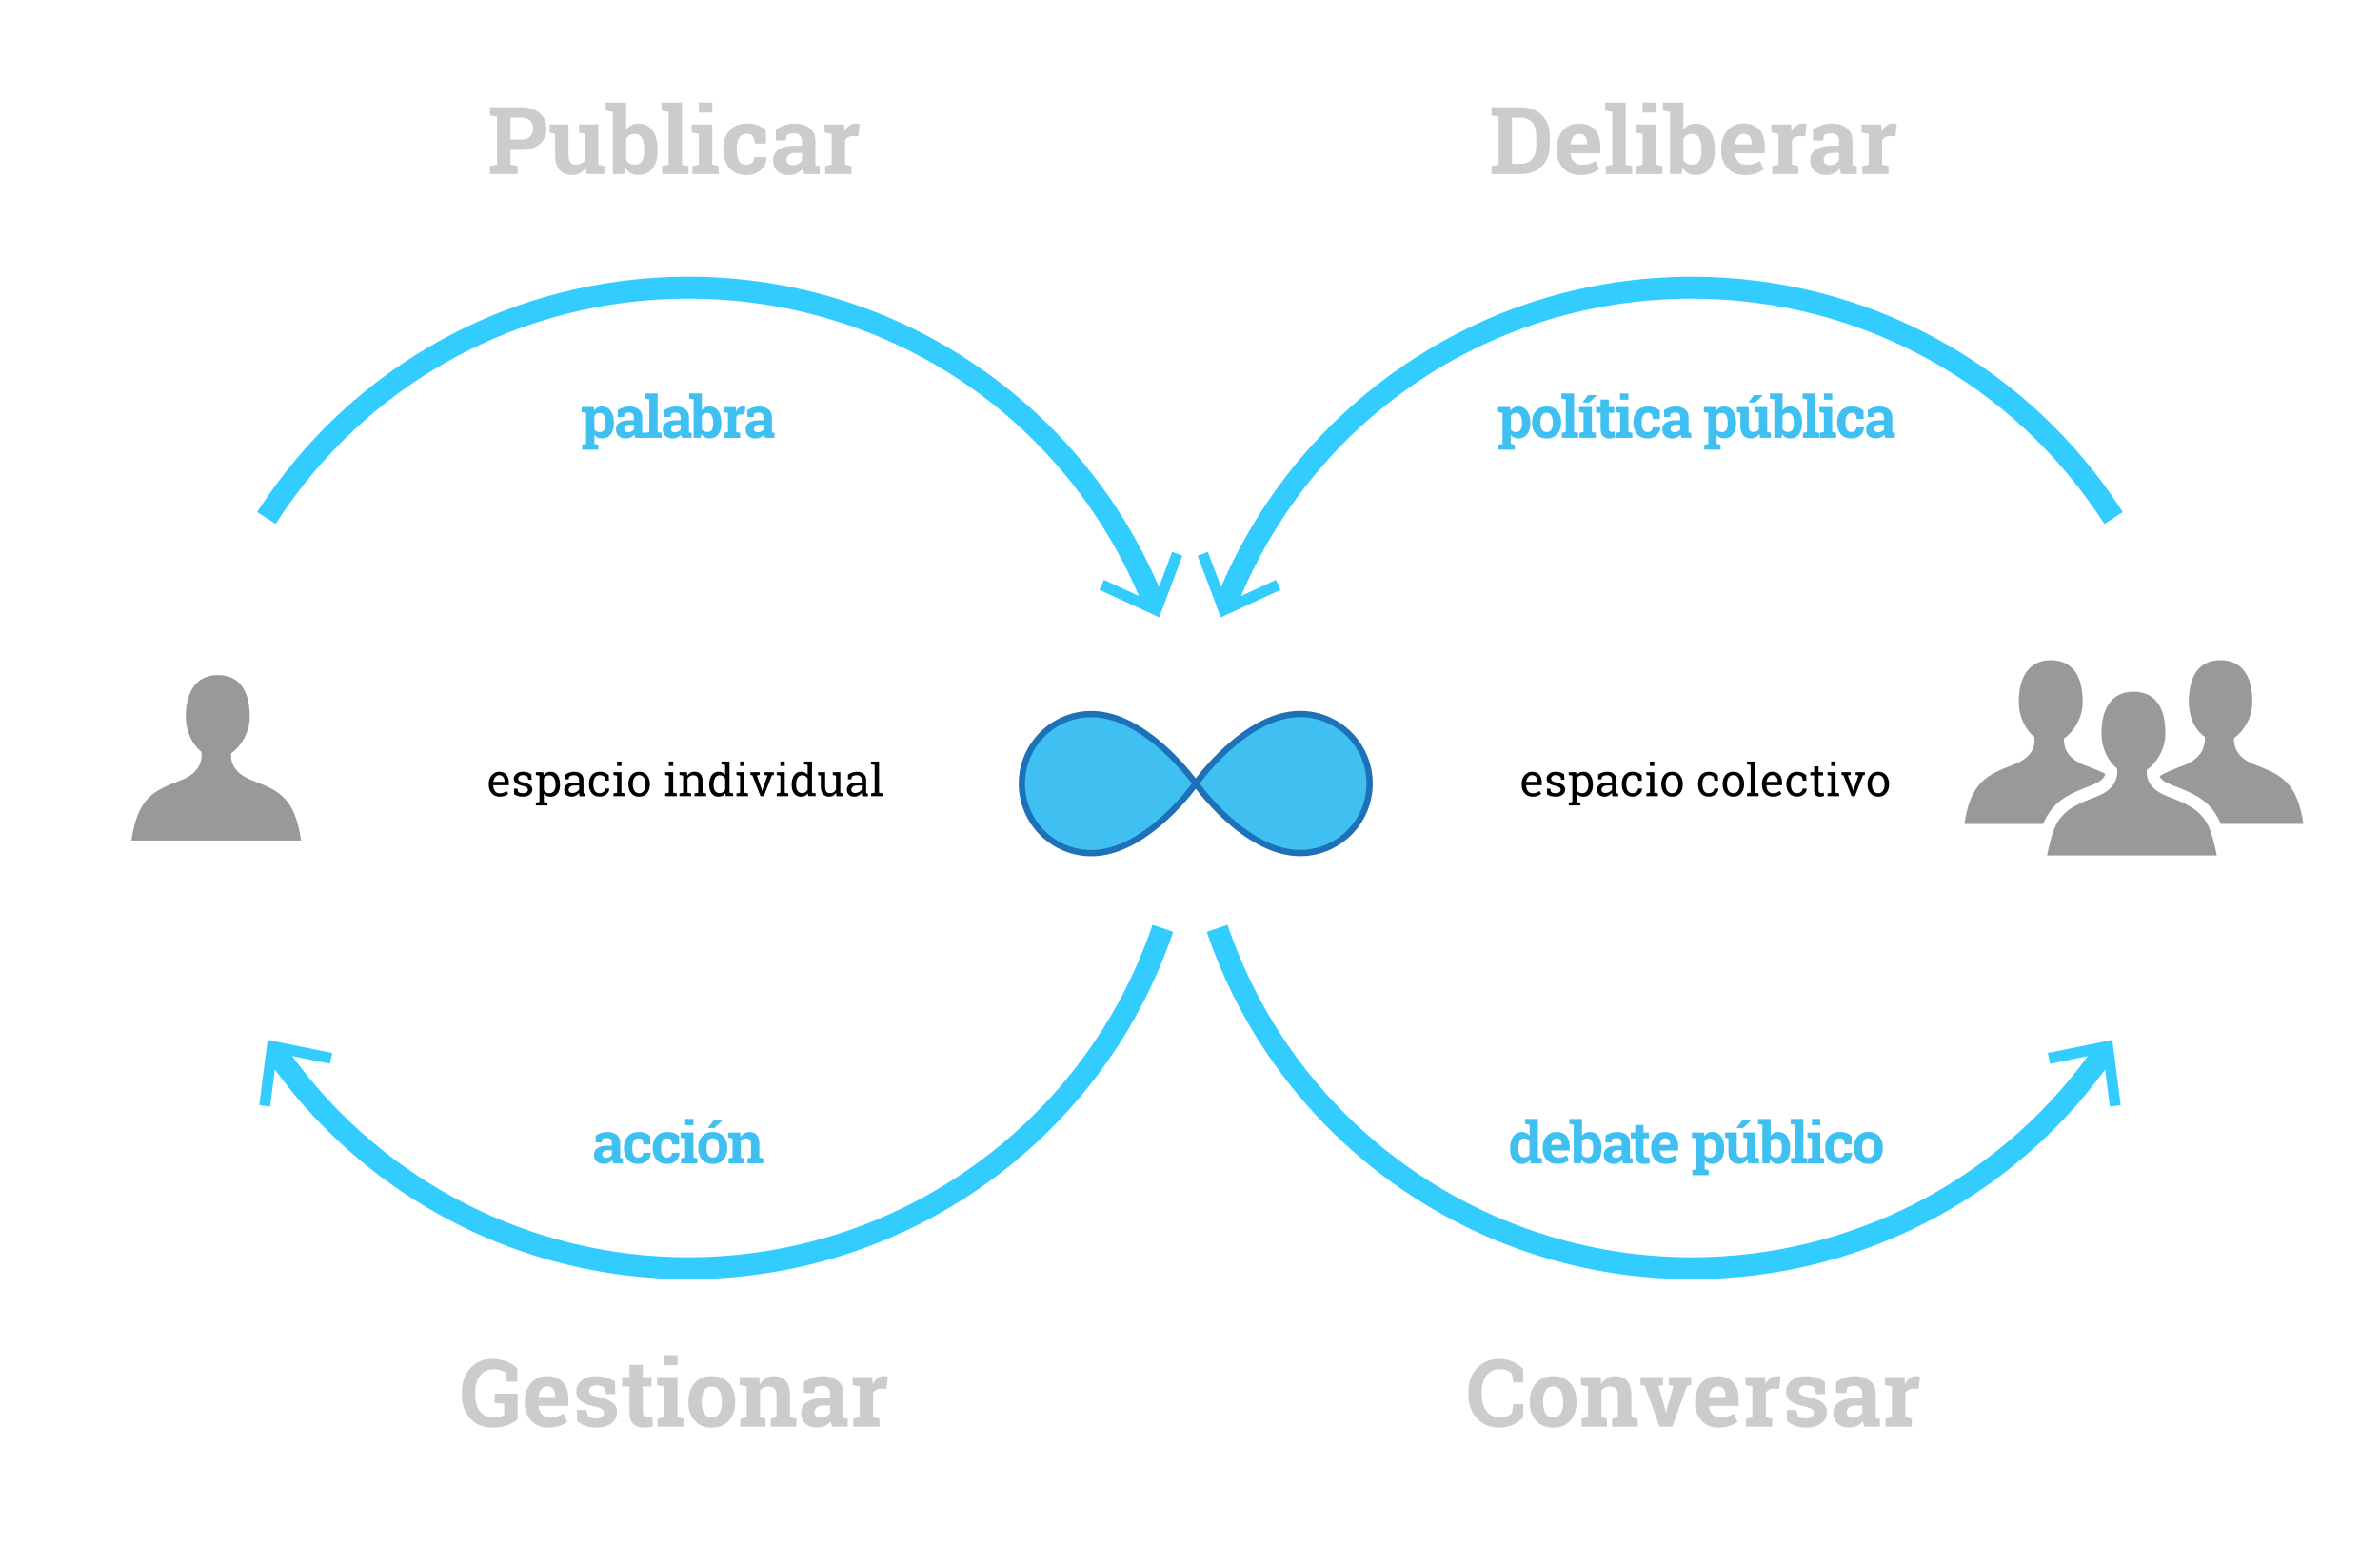 <?xml version="1.0" encoding="utf-8"?>
<!-- Generator: Adobe Illustrator 16.0.0, SVG Export Plug-In . SVG Version: 6.00 Build 0)  -->
<!DOCTYPE svg PUBLIC "-//W3C//DTD SVG 1.1 Tiny//EN" "http://www.w3.org/Graphics/SVG/1.1/DTD/svg11-tiny.dtd">
<svg version="1.1" baseProfile="tiny" id="Capa_1" xmlns="http://www.w3.org/2000/svg" xmlns:xlink="http://www.w3.org/1999/xlink"
	 x="0px" y="0px" width="760px" height="500px" viewBox="0 0 760 500" xml:space="preserve">
<g id="modelo_completo">
</g>
<g id="publicacion">
</g>
<g id="publicacion_y_conversacion">
</g>
<g id="conversacion">
</g>
<path fill="#33CCFF" d="M368.02,295.32c-21.57,63.5-81.16,106.16-148.26,106.16c-50.08,0-97-23.93-126.47-64.26l12.09,2.46
	l0.69-3.43l-20.6-4.18l-0.65,5.04l-0.13,0.09c0.03,0.05,0.07,0.1,0.1,0.14l-2,15.57l3.47,0.45l1.51-11.81
	c30.8,42.01,79.73,66.93,131.97,66.93c70.11,0,132.35-44.57,154.89-110.91L368.02,295.32z"/>
<path fill="#33CCFF" d="M677.2,352.91l-2-15.56c0.03-0.05,0.07-0.1,0.11-0.15l-0.14-0.09l-0.65-5.04l-20.6,4.19l0.7,3.43l12.1-2.46
	c-29.47,40.33-76.39,64.26-126.47,64.26c-67.11,0-126.7-42.66-148.27-106.16l-6.63,2.25c22.54,66.34,84.79,110.91,154.9,110.91
	c52.24,0,101.17-24.92,131.97-66.93l1.51,11.8L677.2,352.91z"/>
<path fill="#33CCFF" d="M372.04,192.18l5.52-14.72l-3.28-1.23l-4.2,11.21c-12.09-28.19-31.74-52.28-57.11-69.91
	c-27.45-19.07-59.68-29.16-93.23-29.16c-55.88,0-107.33,28.09-137.62,75.14l5.89,3.79c29-45.04,78.24-71.93,131.73-71.93
	c63.27,0,119.24,37.1,143.95,94.94l-11.16-5.14l-1.46,3.18l19.09,8.79l1.79-4.78l0.12-0.05
	C372.08,192.27,372.06,192.23,372.04,192.18z"/>
<path fill="#33CCFF" d="M540.25,88.37c-33.54,0-65.78,10.08-93.23,29.16c-25.36,17.63-45.01,41.72-57.1,69.91l-4.2-11.2l-3.28,1.23
	l5.52,14.71c-0.02,0.05-0.04,0.09-0.06,0.14l0.13,0.05l1.79,4.78l19.09-8.79l-1.46-3.18l-11.16,5.14
	c24.71-57.84,80.69-94.94,143.96-94.94c53.49,0,102.74,26.89,131.73,71.93l5.89-3.79C647.58,116.46,596.13,88.37,540.25,88.37z"/>
<path fill="#999999" d="M80.38,249.14c-5.79-2.23-6.78-5.88-6.59-8.57c3.17-2.24,5.96-6.64,5.96-11.71c0-7.33-2.6-13.28-10.21-13.28
	c-7.36,0-10.21,5.95-10.21,13.28c0,4.75,2.1,8.9,4.99,11.25c0.32,2.75-0.48,6.7-6.57,9.05c-8.68,3.35-13.74,5.41-15.79,19.25h27.12
	h27.08C94.1,254.57,89.06,252.5,80.38,249.14z"/>
<g>
	<path fill="#999999" d="M719.86,244.12c-5.76-2.22-6.52-5.88-6.52-8.39v0.05c3.35-2.52,5.89-6.62,5.89-11.69
		c0-7.33-2.63-13.27-10.25-13.27c-7.37,0-10.03,5.95-10.03,13.28c0,4.75,1.82,8.9,5.17,11.25l0,0c0,2.75-0.69,6.7-6.77,9.05
		c-2.95,1.14-5.58,2.1-7.72,3.46c0.42,0.96,1.4,1.85,3.88,2.81c7.29,2.82,12.49,4.9,15.64,12.44h26.41
		C733.51,249.69,728.54,247.48,719.86,244.12z"/>
	<path fill="#999999" d="M665.7,244.37c-5.78-2.23-6.78-5.86-6.59-8.55l0,0c3.17-2.24,5.96-6.64,5.96-11.71
		c0-7.33-2.6-13.28-10.21-13.28c-7.37,0-10.21,5.95-10.21,13.28c0,4.74,2.1,8.9,4.99,11.25l0,0c0.32,2.75-0.48,6.43-6.57,8.78
		c-8.68,3.35-13.74,5.56-15.79,18.98h25.15c3.14-7.55,8.39-9.62,15.7-12.44c2.98-1.15,3.88-2.44,4.13-3.56
		C670.35,246.07,668.18,245.33,665.7,244.37z"/>
	<path fill="#999999" d="M704.99,263.31c-2.74-5.03-6.96-6.74-12.88-9.02c-2.9-1.12-4.59-2.51-5.54-4.04l-0.01,0.03
		c-0.93-1.52-1.13-3.08-1.04-4.41c3.17-2.24,5.95-6.63,5.95-11.7c0-7.33-2.6-13.28-10.21-13.28c-7.37,0-10.21,5.95-10.21,13.28
		c0,4.74,2.1,8.9,4.99,11.25c0.14,1.2,0.06,2.64-0.58,4.07l-0.01-0.01c-0.82,1.83-2.57,3.59-5.98,4.9
		c-5.91,2.28-10.14,3.9-12.88,8.93c-1.28,2.52-2.25,6.52-2.91,9.87h27.12h27.08C707.24,269.82,706.28,265.82,704.99,263.31z
		 M681.45,263.5c-0.01-0.06-0.03-0.12-0.03-0.18c-0.01,0.07-0.02,0.13-0.03,0.18h-0.02c0.02,0,0.03-0.12,0.05-0.22
		c0,0.01,0,0.03,0.01,0.03c0-0.02,0.01-0.02,0.01-0.04c0.02,0.11,0.03,0.23,0.05,0.23H681.45z"/>
</g>
<g>
	<path fill="#CCCCCC" d="M166.59,34.26c2.44,0,4.37,0.63,5.78,1.88c1.41,1.25,2.12,2.9,2.12,4.93c0,2.04-0.71,3.68-2.12,4.92
		c-1.41,1.24-3.34,1.86-5.78,1.86h-3.6v4.73l2.29,0.44v2.56h-8.83v-2.56l2.27-0.44v-15.3l-2.27-0.44v-2.58h2.27H166.59z
		 M162.99,44.56h3.6c1.19,0,2.09-0.33,2.7-0.98s0.92-1.48,0.92-2.48c0-1.02-0.31-1.87-0.92-2.54s-1.51-1-2.7-1h-3.6V44.56z"/>
	<path fill="#CCCCCC" d="M187.04,53.58c-0.51,0.74-1.14,1.31-1.88,1.71c-0.75,0.4-1.6,0.6-2.56,0.6c-1.67,0-2.98-0.53-3.93-1.6
		c-0.95-1.07-1.42-2.73-1.42-4.99v-6.55l-1.74-0.44v-2.58h1.74h4.28v9.6c0,1.15,0.19,1.98,0.58,2.48c0.38,0.5,0.96,0.75,1.72,0.75
		c0.67,0,1.26-0.11,1.75-0.33c0.49-0.22,0.9-0.53,1.21-0.94v-8.54l-1.88-0.44v-2.58h1.88h4.28v12.85l1.92,0.44v2.56h-5.67
		L187.04,53.58z"/>
	<path fill="#CCCCCC" d="M209.99,48.1c0,2.36-0.53,4.25-1.58,5.67c-1.05,1.42-2.58,2.12-4.57,2.12c-0.93,0-1.73-0.19-2.42-0.58
		c-0.68-0.39-1.26-0.94-1.73-1.68l-0.31,1.95h-3.69V35.76l-2.27-0.44v-2.58h6.53v8.69c0.46-0.63,1.01-1.12,1.65-1.46
		c0.64-0.34,1.38-0.51,2.2-0.51c2.01,0,3.55,0.76,4.6,2.28c1.06,1.52,1.58,3.54,1.58,6.07L209.99,48.1L209.99,48.1z M205.73,47.8
		c0-1.54-0.23-2.77-0.68-3.67c-0.46-0.9-1.23-1.35-2.32-1.35c-0.66,0-1.23,0.14-1.69,0.42c-0.46,0.28-0.82,0.68-1.08,1.19v6.69
		c0.26,0.49,0.63,0.86,1.09,1.11s1.03,0.38,1.71,0.38c1.1,0,1.88-0.39,2.31-1.16c0.44-0.78,0.66-1.88,0.66-3.3V47.8L205.73,47.8z"/>
	<path fill="#CCCCCC" d="M211.23,35.32v-2.58h6.56v19.85l2.06,0.44v2.56h-8.41v-2.56l2.06-0.44V35.76L211.23,35.32z"/>
	<path fill="#CCCCCC" d="M221.11,53.03l2.06-0.44v-9.83l-2.29-0.44v-2.58h6.56v12.85l2.05,0.44v2.56h-8.39L221.11,53.03
		L221.11,53.03z M227.46,35.95h-4.28v-3.21h4.28V35.95z"/>
	<path fill="#CCCCCC" d="M238.35,52.62c0.76,0,1.37-0.22,1.83-0.67c0.46-0.44,0.69-1.04,0.69-1.78h3.87l0.04,0.09
		c0.04,1.6-0.56,2.94-1.8,4.02c-1.24,1.08-2.78,1.62-4.63,1.62c-2.36,0-4.18-0.75-5.46-2.24c-1.28-1.49-1.92-3.41-1.92-5.76v-0.44
		c0-2.33,0.66-4.25,1.97-5.76c1.31-1.5,3.19-2.26,5.62-2.26c1.28,0,2.43,0.19,3.44,0.57c1.01,0.38,1.86,0.92,2.53,1.61l0.06,4.23
		h-3.47l-0.7-2.47c-0.22-0.19-0.48-0.34-0.79-0.46s-0.67-0.18-1.07-0.18c-1.21,0-2.06,0.44-2.56,1.32s-0.75,2.01-0.75,3.4v0.44
		c0,1.42,0.23,2.56,0.69,3.42C236.4,52.18,237.2,52.62,238.35,52.62z"/>
	<path fill="#CCCCCC" d="M256.81,55.59c-0.12-0.26-0.22-0.53-0.31-0.81c-0.09-0.28-0.16-0.56-0.21-0.84
		c-0.51,0.59-1.13,1.06-1.85,1.42c-0.73,0.36-1.56,0.54-2.5,0.54c-1.55,0-2.79-0.42-3.7-1.27c-0.91-0.84-1.37-1.99-1.37-3.45
		c0-1.48,0.6-2.63,1.79-3.44c1.19-0.81,2.94-1.21,5.24-1.21h2.18v-1.55c0-0.76-0.22-1.35-0.66-1.77s-1.09-0.63-1.95-0.63
		c-0.49,0-0.92,0.06-1.3,0.17s-0.69,0.25-0.92,0.4l-0.28,1.7h-3.22l0.02-3.52c0.78-0.53,1.68-0.97,2.69-1.33
		c1.01-0.36,2.11-0.54,3.3-0.54c1.96,0,3.56,0.48,4.78,1.44c1.23,0.96,1.84,2.33,1.84,4.11v6.55c0,0.24,0,0.48,0.01,0.69
		c0,0.22,0.02,0.42,0.05,0.62l1.3,0.18v2.56L256.81,55.59L256.81,55.59z M253.11,52.73c0.65,0,1.23-0.14,1.76-0.42
		c0.53-0.28,0.94-0.63,1.23-1.05v-2.42h-2.18c-0.91,0-1.6,0.21-2.06,0.64c-0.47,0.42-0.7,0.93-0.7,1.53c0,0.54,0.17,0.96,0.52,1.26
		C252.01,52.58,252.49,52.73,253.11,52.73z"/>
	<path fill="#CCCCCC" d="M263.52,53.03l2.05-0.44v-9.83l-2.27-0.44v-2.58h6.25l0.19,2.31c0.37-0.82,0.85-1.46,1.44-1.92
		c0.59-0.46,1.27-0.69,2.04-0.69c0.23,0,0.46,0.02,0.71,0.05c0.25,0.03,0.46,0.08,0.62,0.12l-0.45,3.9l-1.76-0.04
		c-0.62,0-1.14,0.12-1.55,0.36c-0.41,0.24-0.72,0.59-0.94,1.04v7.71l2.05,0.44v2.56h-8.38V53.03L263.52,53.03z"/>
</g>
<g>
	<path fill="#CCCCCC" d="M165.29,453.22c-0.69,0.68-1.7,1.3-3.03,1.85c-1.33,0.55-3.01,0.83-5.04,0.83c-2.88,0-5.23-0.97-7.03-2.89
		c-1.81-1.93-2.71-4.44-2.71-7.52v-0.73c0-3.19,0.89-5.79,2.67-7.79c1.78-2,4.11-3,6.98-3c1.67,0,3.2,0.27,4.58,0.8
		c1.38,0.53,2.53,1.25,3.45,2.16v4.29H162l-0.6-2.86c-0.39-0.33-0.91-0.6-1.54-0.8c-0.64-0.2-1.38-0.3-2.21-0.3
		c-1.86,0-3.31,0.69-4.35,2.07s-1.55,3.18-1.55,5.4v0.76c0,2.17,0.51,3.9,1.52,5.19c1.01,1.29,2.48,1.94,4.4,1.94
		c0.86,0,1.56-0.07,2.09-0.22c0.53-0.15,0.95-0.32,1.25-0.51v-3.62l-3.05-0.23v-3h7.34L165.29,453.22L165.29,453.22z"/>
	<path fill="#CCCCCC" d="M175.12,455.9c-2.28,0-4.11-0.73-5.48-2.2c-1.37-1.46-2.05-3.33-2.05-5.58v-0.59
		c0-2.35,0.65-4.29,1.94-5.81c1.29-1.52,3.03-2.28,5.21-2.27c2.14,0,3.8,0.64,4.98,1.93c1.18,1.29,1.77,3.03,1.77,5.23v2.33h-9.46
		l-0.03,0.09c0.08,1.04,0.43,1.9,1.05,2.58c0.62,0.67,1.46,1.01,2.53,1.01c0.95,0,1.73-0.1,2.36-0.29c0.63-0.19,1.31-0.49,2.05-0.9
		l1.16,2.64c-0.65,0.52-1.5,0.95-2.54,1.3C177.56,455.72,176.4,455.9,175.12,455.9z M174.74,442.74c-0.79,0-1.42,0.3-1.88,0.91
		c-0.46,0.6-0.74,1.4-0.85,2.39l0.04,0.07h5.24v-0.38c0-0.91-0.21-1.63-0.64-2.18C176.24,443.01,175.6,442.74,174.74,442.74z"/>
	<path fill="#CCCCCC" d="M196.45,445.19h-2.87l-0.45-1.98c-0.29-0.23-0.66-0.43-1.1-0.59c-0.45-0.16-0.94-0.23-1.47-0.23
		c-0.75,0-1.35,0.17-1.79,0.51c-0.44,0.34-0.66,0.76-0.66,1.27c0,0.48,0.21,0.88,0.63,1.19c0.42,0.32,1.26,0.6,2.52,0.84
		c1.96,0.39,3.42,0.96,4.36,1.72c0.95,0.76,1.42,1.8,1.42,3.13c0,1.43-0.61,2.59-1.84,3.49s-2.84,1.36-4.84,1.36
		c-1.22,0-2.34-0.18-3.36-0.54c-1.02-0.36-1.93-0.87-2.72-1.53l-0.04-3.56h2.99l0.59,2.06c0.25,0.21,0.6,0.37,1.04,0.48
		c0.44,0.1,0.9,0.15,1.38,0.15c0.87,0,1.53-0.16,1.98-0.47c0.45-0.31,0.68-0.74,0.68-1.28c0-0.47-0.23-0.87-0.69-1.21
		s-1.3-0.64-2.53-0.91c-1.87-0.38-3.27-0.94-4.23-1.69c-0.95-0.75-1.43-1.77-1.43-3.05c0-1.33,0.55-2.47,1.64-3.44
		c1.09-0.97,2.65-1.44,4.67-1.44c1.23,0,2.4,0.17,3.49,0.5c1.1,0.33,1.96,0.76,2.59,1.28L196.45,445.19z"/>
	<path fill="#CCCCCC" d="M205.27,435.86v3.88h2.78v3h-2.78v8.07c0,0.61,0.13,1.05,0.38,1.32c0.25,0.27,0.6,0.4,1.02,0.4
		c0.29,0,0.55-0.01,0.77-0.04c0.22-0.02,0.47-0.07,0.74-0.12l0.37,3.09c-0.48,0.15-0.95,0.26-1.42,0.33
		c-0.47,0.07-0.98,0.11-1.52,0.11c-1.48,0-2.61-0.41-3.41-1.22c-0.79-0.81-1.19-2.09-1.19-3.85v-8.09h-2.33v-3h2.33v-3.88H205.27
		L205.27,435.86z"/>
	<path fill="#CCCCCC" d="M210.02,453.03l2.06-0.44v-9.83l-2.28-0.44v-2.58h6.56v12.85l2.05,0.44v2.56h-8.39V453.03L210.02,453.03z
		 M216.36,435.95h-4.28v-3.21h4.28V435.95z"/>
	<path fill="#CCCCCC" d="M219.82,447.52c0-2.36,0.66-4.3,1.98-5.81c1.32-1.51,3.15-2.26,5.49-2.26s4.18,0.75,5.5,2.26
		c1.32,1.5,1.98,3.44,1.98,5.82v0.31c0,2.38-0.66,4.32-1.98,5.82s-3.15,2.25-5.47,2.25c-2.35,0-4.19-0.75-5.52-2.25
		c-1.32-1.5-1.98-3.44-1.98-5.82V447.52L219.82,447.52z M224.09,447.83c0,1.45,0.25,2.6,0.76,3.48c0.51,0.87,1.33,1.31,2.46,1.31
		c1.1,0,1.91-0.44,2.42-1.32c0.51-0.88,0.77-2.04,0.77-3.47v-0.31c0-1.41-0.26-2.55-0.78-3.44s-1.33-1.33-2.45-1.33
		c-1.11,0-1.92,0.44-2.43,1.33c-0.51,0.89-0.76,2.04-0.76,3.44L224.09,447.83L224.09,447.83z"/>
	<path fill="#CCCCCC" d="M236.4,453.03l2.05-0.44v-9.83l-2.27-0.44v-2.58h6.25l0.19,2.27c0.53-0.81,1.18-1.44,1.95-1.89
		s1.64-0.67,2.59-0.67c1.6,0,2.85,0.5,3.75,1.51c0.9,1.01,1.35,2.58,1.35,4.73v6.9l2.05,0.44v2.56h-8.17v-2.56l1.83-0.44v-6.88
		c0-1.06-0.21-1.82-0.65-2.26c-0.43-0.45-1.08-0.67-1.95-0.67c-0.57,0-1.07,0.11-1.52,0.34c-0.45,0.23-0.82,0.55-1.13,0.97v8.5
		l1.73,0.44v2.56h-8.06L236.4,453.03L236.4,453.03z"/>
	<path fill="#CCCCCC" d="M265.77,455.59c-0.12-0.26-0.22-0.53-0.31-0.81c-0.09-0.28-0.16-0.56-0.2-0.84
		c-0.51,0.59-1.12,1.06-1.85,1.42c-0.73,0.36-1.56,0.54-2.5,0.54c-1.55,0-2.79-0.42-3.7-1.27c-0.91-0.84-1.37-1.99-1.37-3.45
		c0-1.48,0.6-2.63,1.79-3.44c1.19-0.81,2.94-1.21,5.24-1.21h2.18v-1.55c0-0.76-0.22-1.35-0.66-1.77s-1.09-0.63-1.95-0.63
		c-0.49,0-0.92,0.06-1.3,0.17c-0.38,0.11-0.69,0.25-0.92,0.4l-0.28,1.7h-3.22l0.01-3.52c0.78-0.53,1.68-0.97,2.69-1.33
		c1.01-0.36,2.11-0.54,3.3-0.54c1.96,0,3.56,0.48,4.78,1.44c1.23,0.96,1.84,2.33,1.84,4.11v6.55c0,0.24,0,0.48,0.01,0.69
		c0.01,0.21,0.02,0.42,0.05,0.61l1.3,0.18v2.56L265.77,455.59L265.77,455.59z M262.06,452.73c0.65,0,1.23-0.14,1.76-0.42
		c0.53-0.28,0.94-0.63,1.23-1.05v-2.42h-2.18c-0.91,0-1.6,0.21-2.06,0.64c-0.47,0.42-0.7,0.93-0.7,1.53c0,0.54,0.17,0.96,0.52,1.26
		C260.97,452.58,261.45,452.73,262.06,452.73z"/>
	<path fill="#CCCCCC" d="M272.48,453.03l2.05-0.44v-9.83l-2.27-0.44v-2.58h6.25l0.19,2.31c0.37-0.82,0.85-1.46,1.44-1.92
		c0.59-0.46,1.27-0.69,2.04-0.69c0.23,0,0.46,0.02,0.71,0.05c0.25,0.03,0.46,0.08,0.62,0.12l-0.45,3.9l-1.76-0.04
		c-0.62,0-1.14,0.12-1.55,0.37s-0.72,0.59-0.94,1.04v7.71l2.05,0.44v2.56h-8.38V453.03L272.48,453.03z"/>
</g>
<g>
	<path fill="#CCCCCC" d="M485.88,34.26c2.61,0,4.76,0.83,6.45,2.5c1.69,1.67,2.54,3.8,2.54,6.41v3.53c0,2.62-0.85,4.75-2.54,6.41
		c-1.69,1.66-3.84,2.48-6.45,2.48h-9.59v-2.56l2.27-0.44V37.28l-2.27-0.44v-2.58h2.27H485.88z M482.83,37.56v14.75h2.83
		c1.53,0,2.73-0.52,3.6-1.55c0.87-1.03,1.3-2.39,1.3-4.06v-3.56c0-1.65-0.43-2.99-1.3-4.03c-0.87-1.03-2.07-1.55-3.6-1.55H482.83
		L482.83,37.56z"/>
	<path fill="#CCCCCC" d="M504.64,55.9c-2.29,0-4.11-0.73-5.48-2.2c-1.37-1.47-2.05-3.33-2.05-5.58v-0.59c0-2.35,0.65-4.29,1.94-5.81
		c1.29-1.52,3.03-2.28,5.21-2.27c2.14,0,3.8,0.64,4.98,1.93c1.18,1.29,1.77,3.03,1.77,5.23v2.33h-9.46l-0.03,0.09
		c0.08,1.05,0.43,1.9,1.05,2.58c0.62,0.68,1.46,1.01,2.53,1.01c0.95,0,1.73-0.1,2.36-0.29s1.31-0.49,2.05-0.9l1.16,2.64
		c-0.65,0.52-1.5,0.95-2.54,1.31C507.09,55.74,505.92,55.9,504.64,55.9z M504.26,42.74c-0.79,0-1.42,0.3-1.88,0.91
		s-0.74,1.4-0.85,2.39l0.04,0.07h5.24v-0.38c0-0.91-0.21-1.63-0.64-2.18C505.74,43,505.12,42.74,504.26,42.74z"/>
	<path fill="#CCCCCC" d="M512.58,35.32v-2.58h6.56v19.85l2.06,0.44v2.56h-8.41v-2.56l2.07-0.44V35.76L512.58,35.32z"/>
	<path fill="#CCCCCC" d="M522.47,53.03l2.07-0.44v-9.83l-2.29-0.44v-2.58h6.56v12.85l2.05,0.44v2.56h-8.39V53.03z M528.81,35.95
		h-4.28v-3.21h4.28V35.95z"/>
	<path fill="#CCCCCC" d="M547.59,48.1c0,2.36-0.53,4.25-1.58,5.67c-1.06,1.42-2.58,2.12-4.57,2.12c-0.93,0-1.73-0.19-2.42-0.58
		c-0.68-0.39-1.26-0.94-1.73-1.68l-0.31,1.95h-3.69V35.76l-2.27-0.44v-2.58h6.53v8.69c0.46-0.63,1.01-1.12,1.65-1.46
		c0.64-0.34,1.38-0.51,2.21-0.51c2.01,0,3.54,0.76,4.6,2.28c1.05,1.52,1.58,3.54,1.58,6.07V48.1L547.59,48.1z M543.33,47.8
		c0-1.54-0.23-2.77-0.68-3.67c-0.45-0.9-1.23-1.35-2.32-1.35c-0.66,0-1.23,0.14-1.69,0.42c-0.46,0.28-0.82,0.68-1.08,1.19v6.69
		c0.26,0.49,0.63,0.86,1.09,1.11s1.03,0.38,1.71,0.38c1.1,0,1.88-0.39,2.31-1.16c0.44-0.78,0.66-1.88,0.66-3.3V47.8L543.33,47.8z"/>
	<path fill="#CCCCCC" d="M557.16,55.9c-2.29,0-4.11-0.73-5.48-2.2c-1.37-1.47-2.05-3.33-2.05-5.58v-0.59c0-2.35,0.65-4.29,1.94-5.81
		c1.29-1.52,3.03-2.28,5.21-2.27c2.14,0,3.8,0.64,4.98,1.93c1.18,1.29,1.77,3.03,1.77,5.23v2.33h-9.46l-0.03,0.09
		c0.08,1.05,0.43,1.9,1.05,2.58c0.62,0.68,1.46,1.01,2.53,1.01c0.95,0,1.73-0.1,2.36-0.29c0.63-0.19,1.31-0.49,2.05-0.9l1.16,2.64
		c-0.65,0.52-1.5,0.95-2.54,1.31C559.59,55.73,558.44,55.9,557.16,55.9z M556.78,42.74c-0.79,0-1.42,0.3-1.88,0.91
		s-0.74,1.4-0.85,2.39l0.04,0.07h5.24v-0.38c0-0.91-0.21-1.63-0.64-2.18C558.26,43,557.63,42.74,556.78,42.74z"/>
	<path fill="#CCCCCC" d="M565.87,53.03l2.05-0.44v-9.83l-2.27-0.44v-2.58h6.26l0.19,2.31c0.37-0.82,0.85-1.46,1.44-1.92
		s1.27-0.69,2.04-0.69c0.22,0,0.46,0.02,0.71,0.05c0.25,0.03,0.46,0.08,0.62,0.12l-0.45,3.9l-1.76-0.04c-0.62,0-1.14,0.12-1.55,0.36
		c-0.41,0.24-0.72,0.59-0.94,1.04v7.71l2.05,0.44v2.56h-8.38L565.87,53.03L565.87,53.03z"/>
	<path fill="#CCCCCC" d="M587.98,55.59c-0.12-0.26-0.22-0.53-0.31-0.81c-0.09-0.28-0.16-0.56-0.2-0.84
		c-0.51,0.59-1.13,1.06-1.85,1.42c-0.72,0.36-1.56,0.54-2.5,0.54c-1.55,0-2.79-0.42-3.7-1.27c-0.91-0.84-1.37-1.99-1.37-3.45
		c0-1.48,0.6-2.63,1.79-3.44c1.19-0.81,2.94-1.21,5.24-1.21h2.18v-1.55c0-0.76-0.22-1.35-0.66-1.77c-0.44-0.42-1.09-0.63-1.95-0.63
		c-0.49,0-0.92,0.06-1.3,0.17c-0.38,0.11-0.69,0.25-0.92,0.4l-0.28,1.7h-3.22l0.02-3.52c0.78-0.53,1.68-0.97,2.69-1.33
		c1.01-0.36,2.11-0.54,3.3-0.54c1.96,0,3.56,0.48,4.78,1.44c1.23,0.96,1.84,2.33,1.84,4.11v6.55c0,0.24,0,0.48,0.01,0.69
		c0,0.21,0.02,0.42,0.05,0.62l1.3,0.18v2.56L587.98,55.59L587.98,55.59z M584.27,52.73c0.64,0,1.23-0.14,1.76-0.42
		c0.53-0.28,0.94-0.63,1.23-1.05v-2.42h-2.18c-0.91,0-1.6,0.21-2.06,0.64c-0.47,0.42-0.7,0.93-0.7,1.53c0,0.54,0.17,0.96,0.52,1.26
		C583.18,52.58,583.66,52.73,584.27,52.73z"/>
	<path fill="#CCCCCC" d="M594.69,53.03l2.05-0.44v-9.83l-2.27-0.44v-2.58h6.25l0.19,2.31c0.37-0.82,0.85-1.46,1.44-1.92
		c0.59-0.46,1.26-0.69,2.04-0.69c0.22,0,0.46,0.02,0.71,0.05c0.25,0.03,0.46,0.08,0.62,0.12l-0.46,3.9l-1.76-0.04
		c-0.62,0-1.14,0.12-1.55,0.36c-0.41,0.24-0.72,0.59-0.94,1.04v7.71l2.05,0.44v2.56h-8.38L594.69,53.03L594.69,53.03z"/>
</g>
<g>
	<path fill="#CCCCCC" d="M486.41,441.46h-3.18l-0.44-2.84c-0.42-0.42-0.95-0.75-1.59-1c-0.64-0.24-1.39-0.37-2.26-0.37
		c-1.86,0-3.28,0.67-4.29,2.02c-1,1.35-1.5,3.11-1.5,5.27v0.75c0,2.17,0.5,3.93,1.49,5.29c1,1.36,2.4,2.04,4.22,2.04
		c0.84,0,1.61-0.12,2.31-0.37c0.7-0.24,1.24-0.58,1.62-1l0.44-2.84h3.18v4.22c-0.86,1-1.96,1.79-3.29,2.38s-2.82,0.89-4.47,0.89
		c-2.86,0-5.21-0.99-7.03-2.97c-1.82-1.98-2.74-4.53-2.74-7.63v-0.72c0-3.1,0.91-5.64,2.72-7.63c1.82-1.99,4.16-2.99,7.04-2.99
		c1.65,0,3.14,0.3,4.47,0.9c1.33,0.6,2.43,1.4,3.29,2.38L486.41,441.46L486.41,441.46z"/>
	<path fill="#CCCCCC" d="M488.48,447.52c0-2.36,0.66-4.3,1.98-5.81s3.15-2.26,5.48-2.26c2.35,0,4.18,0.75,5.5,2.26
		c1.32,1.5,1.98,3.44,1.98,5.82v0.31c0,2.38-0.66,4.32-1.98,5.82c-1.32,1.5-3.15,2.25-5.47,2.25c-2.35,0-4.19-0.75-5.51-2.25
		s-1.99-3.44-1.99-5.82L488.48,447.52L488.48,447.52z M492.76,447.83c0,1.45,0.25,2.6,0.76,3.48c0.51,0.88,1.33,1.31,2.46,1.31
		c1.1,0,1.91-0.44,2.42-1.32c0.51-0.88,0.77-2.04,0.77-3.47v-0.31c0-1.41-0.26-2.55-0.78-3.44c-0.52-0.89-1.33-1.33-2.45-1.33
		c-1.11,0-1.92,0.44-2.43,1.33s-0.76,2.04-0.76,3.44L492.76,447.83L492.76,447.83z"/>
	<path fill="#CCCCCC" d="M505.06,453.03l2.05-0.44v-9.83l-2.27-0.44v-2.58h6.26l0.19,2.27c0.53-0.81,1.18-1.44,1.95-1.89
		c0.77-0.45,1.64-0.67,2.59-0.67c1.6,0,2.85,0.5,3.75,1.51s1.35,2.58,1.35,4.73v6.9l2.05,0.44v2.56h-8.17v-2.56l1.83-0.44v-6.88
		c0-1.06-0.21-1.82-0.65-2.26c-0.43-0.45-1.08-0.67-1.95-0.67c-0.57,0-1.07,0.11-1.52,0.34c-0.45,0.23-0.82,0.55-1.13,0.97v8.5
		l1.73,0.44v2.56h-8.06V453.03L505.06,453.03z"/>
	<path fill="#CCCCCC" d="M531.06,442.32l-1.49,0.28l2.1,7.09l0.28,1.49h0.09l0.31-1.49l2.06-7.08l-1.52-0.29v-2.58h7.19v2.58
		l-1.38,0.22l-4.67,13.05h-4.09l-4.69-13.05l-1.38-0.22v-2.58h7.19V442.32L531.06,442.32z"/>
	<path fill="#CCCCCC" d="M548.83,455.9c-2.29,0-4.11-0.73-5.48-2.2c-1.37-1.46-2.05-3.33-2.05-5.58v-0.59
		c0-2.35,0.65-4.29,1.94-5.81c1.29-1.52,3.03-2.28,5.21-2.27c2.14,0,3.8,0.64,4.98,1.93c1.18,1.29,1.77,3.03,1.77,5.23v2.33h-9.46
		l-0.03,0.09c0.08,1.04,0.43,1.9,1.05,2.58c0.62,0.67,1.46,1.01,2.53,1.01c0.95,0,1.73-0.1,2.36-0.29c0.63-0.19,1.31-0.49,2.05-0.9
		l1.16,2.64c-0.65,0.52-1.5,0.95-2.54,1.3C551.27,455.72,550.11,455.9,548.83,455.9z M548.45,442.74c-0.79,0-1.42,0.3-1.88,0.91
		c-0.46,0.6-0.74,1.4-0.85,2.39l0.04,0.07H551v-0.38c0-0.91-0.21-1.63-0.64-2.18C549.95,443.01,549.31,442.74,548.45,442.74z"/>
	<path fill="#CCCCCC" d="M557.54,453.03l2.05-0.44v-9.83l-2.27-0.44v-2.58h6.26l0.19,2.31c0.37-0.82,0.85-1.46,1.44-1.92
		s1.26-0.69,2.04-0.69c0.22,0,0.46,0.02,0.71,0.05c0.25,0.03,0.46,0.08,0.62,0.12l-0.45,3.9l-1.76-0.04c-0.62,0-1.14,0.12-1.55,0.37
		c-0.41,0.25-0.72,0.59-0.94,1.04v7.71l2.05,0.44v2.56h-8.38L557.54,453.03L557.54,453.03z"/>
	<path fill="#CCCCCC" d="M582.79,445.19h-2.87l-0.45-1.98c-0.29-0.23-0.66-0.43-1.11-0.59c-0.45-0.16-0.94-0.23-1.47-0.23
		c-0.75,0-1.35,0.17-1.79,0.51c-0.44,0.34-0.66,0.76-0.66,1.27c0,0.48,0.21,0.88,0.63,1.19c0.42,0.32,1.26,0.6,2.52,0.84
		c1.96,0.39,3.42,0.96,4.37,1.72s1.42,1.8,1.42,3.13c0,1.43-0.61,2.59-1.84,3.49c-1.22,0.9-2.84,1.36-4.84,1.36
		c-1.22,0-2.34-0.18-3.36-0.54c-1.02-0.36-1.93-0.87-2.72-1.53l-0.04-3.56h2.99l0.59,2.06c0.25,0.21,0.6,0.37,1.04,0.48
		c0.44,0.1,0.9,0.15,1.38,0.15c0.87,0,1.53-0.16,1.98-0.47c0.46-0.31,0.68-0.74,0.68-1.28c0-0.47-0.23-0.87-0.69-1.21
		s-1.3-0.64-2.54-0.91c-1.87-0.38-3.27-0.94-4.23-1.69c-0.95-0.75-1.43-1.77-1.43-3.05c0-1.33,0.55-2.47,1.64-3.44
		s2.65-1.44,4.67-1.44c1.23,0,2.39,0.17,3.49,0.5c1.1,0.33,1.96,0.76,2.59,1.28L582.79,445.19z"/>
	<path fill="#CCCCCC" d="M595.38,455.59c-0.12-0.26-0.22-0.53-0.31-0.81c-0.09-0.28-0.16-0.56-0.21-0.84
		c-0.51,0.59-1.12,1.06-1.85,1.42c-0.73,0.36-1.56,0.54-2.5,0.54c-1.55,0-2.79-0.42-3.7-1.27c-0.91-0.84-1.37-1.99-1.37-3.45
		c0-1.48,0.6-2.63,1.79-3.44c1.19-0.81,2.94-1.21,5.24-1.21h2.18v-1.55c0-0.76-0.22-1.35-0.66-1.77c-0.44-0.42-1.09-0.63-1.95-0.63
		c-0.49,0-0.92,0.06-1.3,0.17s-0.69,0.25-0.92,0.4l-0.28,1.7h-3.22l0.02-3.52c0.78-0.53,1.68-0.97,2.69-1.33
		c1.01-0.36,2.11-0.54,3.3-0.54c1.96,0,3.56,0.48,4.78,1.44c1.23,0.96,1.84,2.33,1.84,4.11v6.55c0,0.24,0,0.48,0.01,0.69
		s0.02,0.42,0.05,0.61l1.3,0.18v2.56L595.38,455.59L595.38,455.59z M591.68,452.73c0.64,0,1.23-0.14,1.76-0.42
		c0.53-0.28,0.94-0.63,1.23-1.05v-2.42h-2.18c-0.91,0-1.6,0.21-2.06,0.64c-0.46,0.43-0.7,0.93-0.7,1.53c0,0.54,0.17,0.96,0.52,1.26
		C590.58,452.58,591.06,452.73,591.68,452.73z"/>
	<path fill="#CCCCCC" d="M602.09,453.03l2.05-0.44v-9.83l-2.27-0.44v-2.58h6.26l0.19,2.31c0.37-0.82,0.85-1.46,1.44-1.92
		s1.27-0.69,2.04-0.69c0.22,0,0.46,0.02,0.71,0.05c0.25,0.03,0.46,0.08,0.62,0.12l-0.45,3.9l-1.76-0.04c-0.62,0-1.14,0.12-1.55,0.37
		s-0.72,0.59-0.94,1.04v7.71l2.05,0.44v2.56h-8.38L602.09,453.03L602.09,453.03z"/>
</g>
<g>
	<path fill="#3FC0F0" stroke="#1D71B8" stroke-width="2" stroke-miterlimit="10" d="M381.83,250.24c0,0-15.64,22.2-33.31,22.2
		c-12.27,0-22.21-9.94-22.21-22.2c0-12.27,9.94-22.2,22.21-22.2C366.19,228.04,381.83,250.24,381.83,250.24z"/>
	<path fill="#3FC0F0" stroke="#1D71B8" stroke-width="2" stroke-miterlimit="10" d="M381.83,250.21c0,0,15.64,22.2,33.31,22.2
		c12.27,0,22.21-9.94,22.21-22.2s-9.94-22.2-22.21-22.2C397.48,228.01,381.83,250.21,381.83,250.21z"/>
</g>
<g>
	<path d="M159.57,254.4c-1.06,0-1.92-0.36-2.55-1.06c-0.63-0.72-0.94-1.63-0.94-2.77v-0.31c0-1.09,0.32-2,0.97-2.72
		c0.65-0.72,1.42-1.09,2.3-1.09c1.03,0,1.81,0.31,2.34,0.94c0.53,0.62,0.8,1.46,0.8,2.5v0.87h-4.97l-0.02,0.04
		c0.02,0.73,0.2,1.34,0.56,1.82c0.36,0.48,0.86,0.71,1.51,0.71c0.48,0,0.89-0.06,1.25-0.2c0.36-0.14,0.67-0.32,0.93-0.56l0.54,0.91
		c-0.27,0.27-0.63,0.49-1.09,0.67C160.75,254.31,160.21,254.4,159.57,254.4z M159.36,247.54c-0.47,0-0.87,0.19-1.2,0.6
		c-0.33,0.39-0.53,0.89-0.61,1.49l0.02,0.04h3.54v-0.18c0-0.55-0.15-1.01-0.44-1.38C160.37,247.73,159.94,247.54,159.36,247.54z"/>
	<path d="M169.75,248.99h-1.05l-0.23-0.92c-0.17-0.16-0.39-0.29-0.64-0.39c-0.26-0.1-0.55-0.15-0.87-0.15
		c-0.5,0-0.86,0.11-1.11,0.33c-0.24,0.22-0.36,0.48-0.36,0.79c0,0.3,0.11,0.54,0.32,0.72c0.21,0.17,0.64,0.33,1.29,0.47
		c0.97,0.21,1.69,0.49,2.17,0.84c0.47,0.36,0.71,0.83,0.71,1.44c0,0.68-0.28,1.23-0.83,1.65c-0.55,0.42-1.27,0.63-2.16,0.63
		c-0.58,0-1.1-0.06-1.57-0.2c-0.47-0.14-0.88-0.33-1.24-0.59l-0.01-1.75h1.05l0.27,1.03c0.16,0.15,0.38,0.26,0.65,0.32
		c0.28,0.06,0.56,0.1,0.84,0.1c0.5,0,0.88-0.1,1.17-0.3c0.28-0.2,0.42-0.46,0.42-0.79c0-0.31-0.12-0.56-0.35-0.76
		s-0.68-0.38-1.33-0.51c-0.93-0.2-1.63-0.48-2.1-0.83c-0.47-0.35-0.71-0.83-0.71-1.41c0-0.62,0.27-1.16,0.8-1.6
		c0.53-0.44,1.22-0.66,2.07-0.66c0.58,0,1.1,0.07,1.57,0.23s0.84,0.36,1.16,0.63L169.75,248.99z"/>
	<path d="M171.11,256.3l1.16-0.2v-8.42l-1.16-0.2v-0.9h2.36l0.13,0.94c0.26-0.35,0.57-0.61,0.94-0.8c0.37-0.18,0.79-0.27,1.28-0.27
		c0.95,0,1.69,0.38,2.21,1.13c0.52,0.75,0.79,1.75,0.79,2.99v0.15c0,1.11-0.27,2-0.8,2.68c-0.53,0.68-1.26,1.02-2.19,1.02
		c-0.48,0-0.89-0.08-1.25-0.24c-0.36-0.16-0.66-0.39-0.91-0.71v2.64l1.16,0.2v0.9h-3.71V256.3L171.11,256.3z M177.4,250.56
		c0-0.87-0.17-1.59-0.51-2.15c-0.34-0.56-0.84-0.83-1.51-0.83c-0.39,0-0.73,0.09-1.02,0.27c-0.28,0.18-0.51,0.42-0.69,0.73v3.73
		c0.17,0.31,0.4,0.56,0.69,0.73c0.28,0.17,0.62,0.26,1.04,0.26c0.66,0,1.17-0.24,1.5-0.72c0.34-0.48,0.51-1.11,0.51-1.88
		L177.4,250.56L177.4,250.56z"/>
	<path d="M185.08,254.25c-0.05-0.21-0.07-0.39-0.1-0.56c-0.03-0.17-0.04-0.33-0.05-0.5c-0.27,0.35-0.61,0.63-1.01,0.86
		s-0.83,0.35-1.29,0.35c-0.8,0-1.4-0.19-1.83-0.59c-0.42-0.4-0.62-0.94-0.62-1.65c0-0.72,0.29-1.29,0.88-1.69
		c0.59-0.39,1.39-0.59,2.42-0.59h1.44V249c0-0.45-0.14-0.81-0.42-1.06c-0.28-0.27-0.68-0.39-1.18-0.39c-0.35,0-0.66,0.05-0.93,0.14
		c-0.27,0.09-0.49,0.21-0.65,0.37l-0.15,0.81h-1.07v-1.49c0.35-0.27,0.77-0.5,1.27-0.67c0.5-0.16,1.04-0.25,1.61-0.25
		c0.87,0,1.58,0.22,2.11,0.67c0.54,0.44,0.81,1.08,0.81,1.91v3.7c0,0.1,0,0.19,0,0.29c0,0.09,0.01,0.19,0.02,0.29l0.57,0.08v0.89
		h-1.83V254.25z M182.83,253.23c0.47,0,0.89-0.11,1.27-0.33c0.39-0.22,0.66-0.49,0.83-0.8v-1.26h-1.49c-0.57,0-1.03,0.13-1.36,0.39
		c-0.33,0.27-0.5,0.59-0.5,0.96c0,0.34,0.1,0.6,0.31,0.77C182.1,253.14,182.41,253.23,182.83,253.23z"/>
	<path d="M191.51,253.3c0.47,0,0.87-0.15,1.22-0.43c0.35-0.28,0.53-0.63,0.53-1.05h1.26l0.02,0.04c0.03,0.66-0.28,1.25-0.88,1.76
		c-0.61,0.51-1.32,0.77-2.14,0.77c-1.12,0-1.96-0.37-2.56-1.09c-0.59-0.73-0.88-1.64-0.88-2.74v-0.29c0-1.09,0.29-2,0.89-2.73
		c0.59-0.73,1.44-1.09,2.55-1.09c0.61,0,1.17,0.1,1.65,0.3s0.9,0.49,1.22,0.83l0.06,1.71h-1.11l-0.3-1.2
		c-0.17-0.16-0.38-0.29-0.64-0.39s-0.55-0.15-0.88-0.15c-0.73,0-1.26,0.27-1.57,0.79c-0.31,0.53-0.47,1.17-0.47,1.94v0.29
		c0,0.79,0.16,1.44,0.47,1.96C190.25,253.05,190.77,253.3,191.51,253.3z"/>
	<path d="M195.89,253.36l1.16-0.2v-5.48l-1.16-0.2v-0.9h2.55v6.58l1.16,0.2v0.89h-3.71V253.36z M198.44,244.61h-1.39v-1.42h1.39
		V244.61z"/>
	<path d="M200.66,250.35c0-1.14,0.3-2.06,0.92-2.81c0.62-0.73,1.45-1.1,2.5-1.1s1.9,0.37,2.51,1.1c0.61,0.73,0.93,1.67,0.93,2.81
		v0.16c0,1.15-0.3,2.08-0.92,2.81c-0.61,0.73-1.45,1.09-2.5,1.09c-1.06,0-1.9-0.37-2.51-1.09c-0.61-0.73-0.92-1.66-0.92-2.81
		L200.66,250.35L200.66,250.35z M202.07,250.5c0,0.82,0.17,1.49,0.51,2.01c0.34,0.53,0.85,0.8,1.53,0.8c0.66,0,1.17-0.27,1.51-0.8
		c0.35-0.53,0.51-1.2,0.51-2.01v-0.16c0-0.81-0.17-1.47-0.51-2.01c-0.35-0.53-0.85-0.8-1.52-0.8c-0.67,0-1.17,0.27-1.51,0.8
		c-0.34,0.53-0.51,1.2-0.51,2.01L202.07,250.5L202.07,250.5z"/>
	<path d="M212.42,253.36l1.16-0.2v-5.48l-1.16-0.2v-0.9h2.55v6.58l1.16,0.2v0.89h-3.71V253.36z M214.97,244.61h-1.39v-1.42h1.39
		V244.61z"/>
	<path d="M216.98,253.36l1.16-0.2v-5.48l-1.16-0.2v-0.9h2.4l0.1,1.14c0.26-0.4,0.58-0.73,0.96-0.95c0.39-0.23,0.83-0.34,1.31-0.34
		c0.83,0,1.47,0.24,1.92,0.73c0.45,0.49,0.68,1.23,0.68,2.25v3.75l1.16,0.2v0.89h-3.71v-0.89l1.16-0.2v-3.73
		c0-0.68-0.14-1.16-0.4-1.44c-0.27-0.28-0.68-0.42-1.22-0.42c-0.4,0-0.76,0.1-1.06,0.29c-0.31,0.19-0.56,0.46-0.74,0.8v4.5l1.16,0.2
		v0.89h-3.71V253.36L216.98,253.36z"/>
	<path d="M231.63,253.34c-0.25,0.35-0.56,0.61-0.92,0.8c-0.36,0.18-0.78,0.27-1.26,0.27c-0.94,0-1.67-0.34-2.19-1.02
		c-0.52-0.68-0.79-1.57-0.79-2.68v-0.15c0-1.23,0.27-2.23,0.79-2.98c0.52-0.75,1.27-1.14,2.21-1.14c0.45,0,0.85,0.08,1.2,0.25
		s0.64,0.41,0.89,0.72v-3.13l-1.16-0.2v-0.9h1.16h1.39v9.96l1.16,0.2v0.89h-2.37L231.63,253.34z M227.86,250.71
		c0,0.77,0.16,1.38,0.48,1.85c0.31,0.47,0.81,0.7,1.47,0.7c0.41,0,0.76-0.09,1.05-0.28c0.28-0.19,0.51-0.46,0.71-0.8v-3.56
		c-0.18-0.32-0.41-0.58-0.71-0.76c-0.28-0.19-0.63-0.28-1.04-0.28c-0.67,0-1.16,0.27-1.48,0.83c-0.32,0.55-0.48,1.28-0.48,2.16
		V250.71z"/>
	<path d="M235.17,253.36l1.16-0.2v-5.48l-1.16-0.2v-0.9h2.55v6.58l1.16,0.2v0.89h-3.71V253.36z M237.72,244.61h-1.39v-1.42h1.39
		V244.61z"/>
	<path d="M242.57,247.48l-0.92,0.14l1.58,4.37l0.13,0.55h0.05l0.14-0.55l1.53-4.37l-0.93-0.14v-0.9h2.96v0.9l-0.63,0.11l-2.57,6.66
		h-1.06l-2.6-6.66l-0.63-0.11v-0.9h2.96L242.57,247.48L242.57,247.48z"/>
	<path d="M248.04,253.36l1.16-0.2v-5.48l-1.16-0.2v-0.9h2.55v6.58l1.16,0.2v0.89h-3.71V253.36z M250.59,244.61h-1.39v-1.42h1.39
		V244.61z"/>
	<path d="M257.97,253.34c-0.25,0.35-0.56,0.61-0.92,0.8c-0.36,0.18-0.78,0.27-1.26,0.27c-0.94,0-1.67-0.34-2.19-1.02
		c-0.52-0.68-0.79-1.57-0.79-2.68v-0.15c0-1.23,0.27-2.23,0.79-2.98c0.52-0.75,1.27-1.14,2.21-1.14c0.45,0,0.85,0.08,1.2,0.25
		c0.35,0.17,0.64,0.41,0.89,0.72v-3.13l-1.16-0.2v-0.9h1.16h1.39v9.96l1.16,0.2v0.89h-2.37L257.97,253.34z M254.21,250.71
		c0,0.77,0.16,1.38,0.48,1.85c0.31,0.47,0.81,0.7,1.47,0.7c0.41,0,0.76-0.09,1.05-0.28c0.28-0.19,0.51-0.46,0.7-0.8v-3.56
		c-0.18-0.32-0.41-0.58-0.7-0.76c-0.28-0.18-0.63-0.28-1.04-0.28c-0.67,0-1.16,0.27-1.48,0.83c-0.32,0.55-0.48,1.28-0.48,2.16
		V250.71z"/>
	<path d="M267.01,253.12c-0.24,0.41-0.55,0.72-0.94,0.95c-0.38,0.22-0.82,0.33-1.31,0.33c-0.83,0-1.48-0.27-1.94-0.8
		s-0.71-1.37-0.71-2.5v-3.42l-0.88-0.2v-0.9h0.88h1.39v4.54c0,0.82,0.12,1.38,0.36,1.69c0.24,0.31,0.61,0.46,1.13,0.46
		c0.5,0,0.91-0.1,1.23-0.3c0.32-0.2,0.57-0.49,0.73-0.85v-4.43l-1.03-0.2v-0.9h1.03h1.39v6.58l0.88,0.2v0.89h-2.14L267.01,253.12z"
		/>
	<path d="M275.34,254.25c-0.05-0.21-0.07-0.39-0.1-0.56c-0.03-0.17-0.04-0.33-0.05-0.5c-0.27,0.35-0.61,0.63-1.01,0.86
		c-0.4,0.23-0.83,0.35-1.29,0.35c-0.8,0-1.4-0.19-1.83-0.59c-0.42-0.4-0.62-0.94-0.62-1.65c0-0.72,0.29-1.29,0.88-1.69
		c0.59-0.39,1.39-0.59,2.42-0.59h1.44V249c0-0.45-0.14-0.81-0.42-1.06c-0.28-0.27-0.68-0.39-1.18-0.39c-0.35,0-0.66,0.05-0.93,0.14
		c-0.27,0.09-0.49,0.21-0.65,0.37l-0.15,0.81h-1.07v-1.49c0.35-0.27,0.77-0.5,1.27-0.67c0.5-0.16,1.04-0.25,1.61-0.25
		c0.87,0,1.58,0.22,2.11,0.67c0.54,0.44,0.81,1.08,0.81,1.91v3.7c0,0.1,0,0.19,0,0.29c0,0.09,0.01,0.19,0.02,0.29l0.57,0.08v0.89
		h-1.83V254.25z M273.09,253.23c0.47,0,0.89-0.11,1.27-0.33c0.39-0.22,0.66-0.49,0.83-0.8v-1.26h-1.49c-0.57,0-1.03,0.13-1.36,0.39
		c-0.33,0.27-0.5,0.59-0.5,0.96c0,0.34,0.1,0.6,0.31,0.77C272.36,253.14,272.67,253.23,273.09,253.23z"/>
	<path d="M278.14,244.09v-0.9h2.55v9.96l1.16,0.2v0.89h-3.71v-0.89l1.16-0.2v-8.87L278.14,244.09z"/>
</g>
<g>
	<path d="M489.41,254.4c-1.06,0-1.92-0.36-2.55-1.06c-0.63-0.72-0.94-1.63-0.94-2.77v-0.31c0-1.09,0.32-2,0.97-2.72
		c0.65-0.72,1.42-1.09,2.3-1.09c1.03,0,1.81,0.31,2.34,0.94c0.53,0.62,0.8,1.46,0.8,2.5v0.87h-4.97l-0.02,0.04
		c0.01,0.73,0.2,1.34,0.56,1.82c0.36,0.48,0.86,0.71,1.51,0.71c0.47,0,0.89-0.06,1.25-0.2c0.36-0.14,0.66-0.32,0.93-0.56l0.54,0.91
		c-0.28,0.27-0.63,0.49-1.09,0.67C490.58,254.31,490.04,254.4,489.41,254.4z M489.19,247.54c-0.47,0-0.87,0.19-1.2,0.6
		c-0.33,0.39-0.53,0.89-0.61,1.49l0.02,0.04h3.54v-0.18c0-0.55-0.15-1.01-0.44-1.38C490.21,247.73,489.77,247.54,489.19,247.54z"/>
	<path d="M499.57,248.99h-1.04l-0.23-0.92c-0.17-0.16-0.39-0.29-0.64-0.39c-0.26-0.1-0.55-0.15-0.87-0.15
		c-0.5,0-0.86,0.11-1.11,0.33c-0.24,0.22-0.36,0.48-0.36,0.79c0,0.3,0.11,0.54,0.32,0.72c0.21,0.17,0.64,0.33,1.29,0.47
		c0.97,0.21,1.69,0.49,2.16,0.84c0.47,0.36,0.71,0.83,0.71,1.44c0,0.68-0.28,1.23-0.83,1.65c-0.55,0.42-1.27,0.63-2.16,0.63
		c-0.58,0-1.1-0.06-1.57-0.2c-0.46-0.14-0.88-0.33-1.24-0.59l-0.01-1.75h1.04l0.27,1.03c0.16,0.15,0.38,0.26,0.65,0.32
		s0.56,0.1,0.84,0.1c0.5,0,0.88-0.1,1.16-0.3c0.28-0.2,0.42-0.46,0.42-0.79c0-0.31-0.12-0.56-0.35-0.76
		c-0.23-0.2-0.68-0.38-1.33-0.51c-0.93-0.2-1.63-0.48-2.1-0.83c-0.47-0.35-0.71-0.83-0.71-1.41c0-0.62,0.27-1.16,0.8-1.6
		c0.53-0.44,1.22-0.66,2.07-0.66c0.58,0,1.1,0.07,1.57,0.23c0.46,0.16,0.84,0.36,1.16,0.63L499.57,248.99z"/>
	<path d="M500.94,256.3l1.16-0.2v-8.42l-1.16-0.2v-0.9h2.36l0.13,0.94c0.26-0.35,0.57-0.61,0.94-0.8c0.37-0.18,0.79-0.27,1.28-0.27
		c0.95,0,1.69,0.38,2.21,1.13c0.53,0.75,0.79,1.75,0.79,2.99v0.15c0,1.11-0.27,2-0.8,2.68c-0.53,0.68-1.26,1.02-2.19,1.02
		c-0.47,0-0.89-0.08-1.25-0.24c-0.36-0.16-0.66-0.39-0.91-0.71v2.64l1.16,0.2v0.9h-3.71V256.3L500.94,256.3z M507.22,250.56
		c0-0.87-0.17-1.59-0.51-2.15c-0.34-0.56-0.84-0.83-1.51-0.83c-0.39,0-0.73,0.09-1.02,0.27c-0.28,0.18-0.51,0.42-0.69,0.73v3.73
		c0.17,0.31,0.4,0.56,0.69,0.73s0.62,0.26,1.04,0.26c0.66,0,1.17-0.24,1.5-0.72c0.34-0.48,0.51-1.11,0.51-1.88L507.22,250.56
		L507.22,250.56z"/>
	<path d="M514.9,254.25c-0.04-0.21-0.07-0.39-0.1-0.56c-0.03-0.17-0.04-0.33-0.05-0.5c-0.27,0.35-0.61,0.63-1.01,0.86
		c-0.4,0.23-0.83,0.35-1.29,0.35c-0.8,0-1.4-0.19-1.83-0.59c-0.42-0.4-0.62-0.94-0.62-1.65c0-0.72,0.29-1.29,0.88-1.69
		c0.59-0.39,1.39-0.59,2.42-0.59h1.44V249c0-0.45-0.15-0.81-0.42-1.06c-0.29-0.27-0.68-0.39-1.18-0.39c-0.35,0-0.66,0.05-0.93,0.14
		c-0.27,0.09-0.49,0.21-0.65,0.37l-0.15,0.81h-1.07v-1.49c0.35-0.27,0.77-0.5,1.27-0.67c0.5-0.16,1.04-0.25,1.61-0.25
		c0.87,0,1.57,0.22,2.11,0.67c0.54,0.44,0.81,1.08,0.81,1.91v3.7c0,0.1,0,0.19,0,0.29c0,0.09,0.01,0.19,0.02,0.29l0.57,0.08v0.89
		h-1.82V254.25z M512.66,253.23c0.47,0,0.88-0.11,1.27-0.33c0.39-0.22,0.65-0.49,0.83-0.8v-1.26h-1.49c-0.57,0-1.03,0.13-1.36,0.39
		c-0.33,0.27-0.5,0.59-0.5,0.96c0,0.34,0.1,0.6,0.31,0.77C511.92,253.14,512.23,253.23,512.66,253.23z"/>
	<path d="M521.33,253.3c0.47,0,0.87-0.15,1.22-0.43c0.35-0.28,0.52-0.63,0.52-1.05h1.26l0.02,0.04c0.03,0.66-0.28,1.25-0.88,1.76
		c-0.61,0.51-1.32,0.77-2.14,0.77c-1.11,0-1.96-0.37-2.55-1.09c-0.59-0.73-0.88-1.64-0.88-2.74v-0.29c0-1.09,0.29-2,0.89-2.73
		c0.59-0.73,1.44-1.09,2.55-1.09c0.62,0,1.17,0.1,1.66,0.3c0.49,0.2,0.89,0.49,1.22,0.83l0.06,1.71h-1.11l-0.3-1.2
		c-0.17-0.16-0.38-0.29-0.64-0.39c-0.26-0.1-0.55-0.15-0.88-0.15c-0.73,0-1.26,0.27-1.57,0.79c-0.31,0.53-0.47,1.17-0.47,1.94v0.29
		c0,0.79,0.16,1.44,0.47,1.96C520.1,253.05,520.6,253.3,521.33,253.3z"/>
	<path d="M525.72,253.36l1.16-0.2v-5.48l-1.16-0.2v-0.9h2.55v6.58l1.16,0.2v0.89h-3.71V253.36L525.72,253.36z M528.27,244.61h-1.4
		v-1.42h1.4V244.61z"/>
	<path d="M530.5,250.35c0-1.14,0.31-2.06,0.92-2.81c0.61-0.73,1.45-1.1,2.5-1.1c1.06,0,1.9,0.37,2.51,1.1s0.93,1.67,0.93,2.81v0.16
		c0,1.15-0.3,2.08-0.92,2.81c-0.61,0.73-1.45,1.09-2.5,1.09c-1.06,0-1.9-0.37-2.51-1.09c-0.62-0.73-0.92-1.66-0.92-2.81
		L530.5,250.35L530.5,250.35z M531.89,250.5c0,0.82,0.17,1.49,0.51,2.01c0.34,0.53,0.85,0.8,1.52,0.8c0.66,0,1.16-0.27,1.51-0.8
		c0.35-0.53,0.51-1.2,0.51-2.01v-0.16c0-0.81-0.17-1.47-0.51-2.01c-0.34-0.54-0.85-0.8-1.52-0.8s-1.17,0.27-1.51,0.8
		c-0.34,0.53-0.51,1.2-0.51,2.01V250.5z"/>
	<path d="M545.68,253.3c0.46,0,0.87-0.15,1.22-0.43c0.35-0.28,0.53-0.63,0.53-1.05h1.26l0.02,0.04c0.03,0.66-0.27,1.25-0.88,1.76
		c-0.61,0.51-1.32,0.77-2.14,0.77c-1.12,0-1.96-0.37-2.56-1.09c-0.59-0.73-0.88-1.64-0.88-2.74v-0.29c0-1.09,0.29-2,0.88-2.73
		c0.59-0.73,1.44-1.09,2.55-1.09c0.62,0,1.17,0.1,1.65,0.3c0.49,0.2,0.9,0.49,1.22,0.83l0.06,1.71h-1.11l-0.3-1.2
		c-0.17-0.16-0.38-0.29-0.64-0.39c-0.26-0.1-0.55-0.15-0.88-0.15c-0.73,0-1.26,0.27-1.57,0.79c-0.31,0.53-0.47,1.17-0.47,1.94v0.29
		c0,0.79,0.16,1.44,0.47,1.96C544.42,253.05,544.95,253.3,545.68,253.3z"/>
	<path d="M550.08,250.35c0-1.14,0.3-2.06,0.92-2.81c0.61-0.73,1.45-1.1,2.5-1.1c1.05,0,1.9,0.37,2.51,1.1s0.93,1.67,0.93,2.81v0.16
		c0,1.15-0.31,2.08-0.92,2.81c-0.61,0.73-1.45,1.09-2.5,1.09c-1.06,0-1.9-0.37-2.51-1.09c-0.61-0.73-0.92-1.66-0.92-2.81
		L550.08,250.35L550.08,250.35z M551.47,250.5c0,0.82,0.17,1.49,0.51,2.01c0.34,0.53,0.85,0.8,1.53,0.8c0.66,0,1.17-0.27,1.51-0.8
		c0.35-0.53,0.51-1.2,0.51-2.01v-0.16c0-0.81-0.17-1.47-0.51-2.01c-0.35-0.53-0.85-0.8-1.52-0.8c-0.67,0-1.17,0.27-1.51,0.8
		c-0.34,0.53-0.51,1.2-0.51,2.01L551.47,250.5L551.47,250.5z"/>
	<path d="M557.87,244.09v-0.9h2.55v9.96l1.16,0.2v0.89h-3.71v-0.89l1.16-0.2v-8.87L557.87,244.09z"/>
	<path d="M566.14,254.4c-1.06,0-1.92-0.36-2.55-1.06c-0.63-0.72-0.94-1.63-0.94-2.77v-0.31c0-1.09,0.33-2,0.97-2.72
		c0.65-0.72,1.41-1.09,2.3-1.09c1.03,0,1.81,0.31,2.34,0.94c0.53,0.62,0.8,1.46,0.8,2.5v0.87h-4.97l-0.02,0.04
		c0.01,0.73,0.2,1.34,0.56,1.82c0.36,0.48,0.86,0.71,1.51,0.71c0.47,0,0.89-0.06,1.25-0.2c0.36-0.14,0.66-0.32,0.93-0.56l0.54,0.91
		c-0.28,0.27-0.63,0.49-1.09,0.67C567.31,254.31,566.77,254.4,566.14,254.4z M565.93,247.54c-0.47,0-0.87,0.19-1.2,0.6
		c-0.33,0.39-0.53,0.89-0.62,1.49l0.02,0.04h3.54v-0.18c0-0.55-0.15-1.01-0.44-1.38C566.94,247.73,566.51,247.54,565.93,247.54z"/>
	<path d="M573.89,253.3c0.46,0,0.87-0.15,1.22-0.43c0.35-0.28,0.53-0.63,0.53-1.05h1.26l0.01,0.04c0.03,0.66-0.27,1.25-0.88,1.76
		c-0.62,0.51-1.32,0.77-2.14,0.77c-1.12,0-1.96-0.37-2.56-1.09c-0.59-0.73-0.88-1.64-0.88-2.74v-0.29c0-1.09,0.29-2,0.89-2.73
		c0.59-0.73,1.44-1.09,2.55-1.09c0.61,0,1.17,0.1,1.65,0.3c0.49,0.2,0.89,0.49,1.22,0.83l0.06,1.71h-1.11l-0.3-1.2
		c-0.17-0.16-0.38-0.29-0.63-0.39c-0.26-0.1-0.55-0.15-0.88-0.15c-0.73,0-1.26,0.27-1.57,0.79c-0.31,0.53-0.47,1.17-0.47,1.94v0.29
		c0,0.79,0.16,1.44,0.47,1.96C572.63,253.05,573.16,253.3,573.89,253.3z"/>
	<path d="M580.71,244.73v1.85h1.45v1.04h-1.45v4.66c0,0.36,0.07,0.61,0.22,0.76c0.15,0.15,0.35,0.22,0.6,0.22
		c0.13,0,0.27-0.01,0.41-0.04c0.16-0.02,0.28-0.05,0.38-0.06l0.19,0.96c-0.13,0.08-0.33,0.16-0.58,0.21
		c-0.26,0.05-0.51,0.08-0.76,0.08c-0.57,0-1.02-0.17-1.36-0.51c-0.34-0.34-0.5-0.88-0.5-1.61v-4.66h-1.21v-1.04h1.21v-1.85H580.71z"
		/>
	<path d="M583.59,253.36l1.16-0.2v-5.48l-1.16-0.2v-0.9h2.55v6.58l1.16,0.2v0.89h-3.71V253.36L583.59,253.36z M586.14,244.61h-1.4
		v-1.42h1.4V244.61z"/>
	<path d="M590.98,247.48l-0.92,0.14l1.58,4.37l0.13,0.55h0.05l0.14-0.55l1.53-4.37l-0.93-0.14v-0.9h2.96v0.9l-0.63,0.11l-2.57,6.66
		h-1.05l-2.61-6.66l-0.63-0.11v-0.9h2.96L590.98,247.48L590.98,247.48z"/>
	<path d="M596.36,250.35c0-1.14,0.3-2.06,0.92-2.81c0.61-0.73,1.45-1.1,2.5-1.1c1.06,0,1.9,0.37,2.51,1.1
		c0.62,0.73,0.93,1.67,0.93,2.81v0.16c0,1.15-0.3,2.08-0.92,2.81c-0.61,0.73-1.45,1.09-2.5,1.09c-1.06,0-1.9-0.37-2.51-1.09
		c-0.61-0.73-0.92-1.66-0.92-2.81L596.36,250.35L596.36,250.35z M597.75,250.5c0,0.82,0.17,1.49,0.51,2.01
		c0.34,0.53,0.85,0.8,1.52,0.8c0.66,0,1.17-0.27,1.51-0.8c0.35-0.53,0.51-1.2,0.51-2.01v-0.16c0-0.81-0.17-1.47-0.51-2.01
		c-0.35-0.53-0.85-0.8-1.52-0.8c-0.67,0-1.17,0.27-1.51,0.8c-0.34,0.53-0.51,1.2-0.51,2.01V250.5z"/>
</g>
<g>
	<path fill="#3FC0F0" d="M185.74,131.58v-1.6h3.85l0.13,1.15c0.29-0.42,0.64-0.75,1.05-0.98s0.88-0.35,1.42-0.35
		c1.22,0,2.16,0.48,2.84,1.43c0.68,0.95,1.01,2.2,1.01,3.75v0.19c0,1.45-0.34,2.62-1.01,3.51c-0.67,0.88-1.61,1.33-2.82,1.33
		c-0.51,0-0.97-0.1-1.37-0.29c-0.4-0.19-0.74-0.47-1.03-0.84v2.85l1.28,0.27v1.6h-5.21V142l1.28-0.27v-9.87L185.74,131.58z
		 M193.38,134.98c0-0.93-0.15-1.68-0.46-2.25c-0.31-0.58-0.78-0.86-1.42-0.86c-0.4,0-0.74,0.08-1.02,0.25
		c-0.28,0.16-0.5,0.4-0.67,0.7v4.31c0.16,0.28,0.39,0.49,0.67,0.64s0.63,0.22,1.04,0.22c0.64,0,1.11-0.25,1.41-0.75
		c0.3-0.5,0.45-1.18,0.45-2.04V134.98z"/>
	<path fill="#3FC0F0" d="M202.86,139.82c-0.07-0.16-0.14-0.33-0.19-0.5c-0.05-0.17-0.1-0.35-0.13-0.52
		c-0.31,0.36-0.7,0.66-1.15,0.88c-0.45,0.22-0.97,0.34-1.55,0.34c-0.96,0-1.73-0.26-2.29-0.79c-0.57-0.52-0.85-1.24-0.85-2.14
		c0-0.92,0.37-1.63,1.11-2.14c0.74-0.5,1.82-0.75,3.25-0.75h1.35v-0.96c0-0.47-0.14-0.84-0.41-1.1c-0.27-0.26-0.68-0.39-1.21-0.39
		c-0.3,0-0.57,0.03-0.81,0.1c-0.24,0.07-0.43,0.15-0.57,0.25l-0.17,1.05h-2l0.01-2.18c0.49-0.33,1.04-0.6,1.67-0.83
		c0.63-0.22,1.31-0.34,2.05-0.34c1.22,0,2.21,0.3,2.97,0.9c0.76,0.6,1.14,1.45,1.14,2.55v4.06c0,0.15,0,0.29,0,0.43
		c0,0.13,0.01,0.26,0.03,0.38l0.81,0.11v1.59H202.86z M200.56,138.05c0.4,0,0.76-0.09,1.09-0.26s0.58-0.39,0.76-0.65v-1.5h-1.35
		c-0.56,0-0.99,0.13-1.28,0.4c-0.29,0.27-0.44,0.58-0.44,0.95c0,0.33,0.11,0.59,0.32,0.78S200.18,138.05,200.56,138.05z"/>
	<path fill="#3FC0F0" d="M205.93,127.24v-1.6H210v12.32l1.28,0.27v1.59h-5.22v-1.59l1.28-0.27v-10.45L205.93,127.24z"/>
	<path fill="#3FC0F0" d="M217.8,139.82c-0.07-0.16-0.14-0.33-0.19-0.5c-0.06-0.17-0.1-0.35-0.13-0.52c-0.31,0.36-0.7,0.66-1.15,0.88
		c-0.45,0.22-0.97,0.34-1.55,0.34c-0.96,0-1.73-0.26-2.3-0.79c-0.57-0.52-0.85-1.24-0.85-2.14c0-0.92,0.37-1.63,1.11-2.14
		c0.74-0.5,1.82-0.75,3.25-0.75h1.35v-0.96c0-0.47-0.14-0.84-0.41-1.1c-0.27-0.26-0.68-0.39-1.21-0.39c-0.3,0-0.57,0.03-0.81,0.1
		c-0.24,0.07-0.43,0.15-0.57,0.25l-0.17,1.05h-2l0.01-2.18c0.48-0.33,1.04-0.6,1.67-0.83c0.63-0.22,1.31-0.34,2.05-0.34
		c1.22,0,2.21,0.3,2.97,0.9c0.76,0.6,1.14,1.45,1.14,2.55v4.06c0,0.15,0,0.29,0,0.43c0,0.13,0.01,0.26,0.03,0.38l0.81,0.11v1.59
		H217.8z M215.5,138.05c0.4,0,0.76-0.09,1.09-0.26s0.58-0.39,0.76-0.65v-1.5H216c-0.56,0-0.99,0.13-1.28,0.4
		c-0.29,0.26-0.44,0.58-0.44,0.95c0,0.33,0.11,0.59,0.32,0.78S215.12,138.05,215.5,138.05z"/>
	<path fill="#3FC0F0" d="M230.36,135.17c0,1.47-0.33,2.64-0.98,3.52s-1.6,1.32-2.84,1.32c-0.58,0-1.08-0.12-1.5-0.36
		c-0.42-0.24-0.78-0.59-1.07-1.04l-0.19,1.21h-2.29v-12.31l-1.41-0.27v-1.6h4.05v5.39c0.29-0.39,0.63-0.7,1.02-0.91
		c0.4-0.21,0.85-0.32,1.37-0.32c1.25,0,2.2,0.47,2.85,1.41s0.98,2.2,0.98,3.77L230.36,135.17L230.36,135.17z M227.72,134.98
		c0-0.96-0.14-1.72-0.42-2.28c-0.28-0.56-0.76-0.84-1.44-0.84c-0.41,0-0.76,0.09-1.05,0.26c-0.28,0.17-0.51,0.42-0.67,0.74v4.15
		c0.16,0.3,0.39,0.53,0.68,0.69c0.29,0.16,0.64,0.24,1.06,0.24c0.69,0,1.16-0.24,1.44-0.72c0.27-0.48,0.41-1.17,0.41-2.05
		L227.72,134.98L227.72,134.98z"/>
	<path fill="#3FC0F0" d="M231.18,138.23l1.27-0.27v-6.1l-1.41-0.27v-1.6h3.88l0.12,1.44c0.23-0.51,0.53-0.91,0.89-1.19
		c0.36-0.28,0.79-0.43,1.26-0.43c0.14,0,0.29,0.01,0.44,0.03s0.28,0.05,0.39,0.08l-0.28,2.42l-1.09-0.03
		c-0.39,0-0.71,0.08-0.96,0.23s-0.45,0.37-0.58,0.65v4.78l1.27,0.27v1.59h-5.2V138.23z"/>
	<path fill="#3FC0F0" d="M244.28,139.82c-0.07-0.16-0.14-0.33-0.19-0.5c-0.05-0.17-0.1-0.35-0.13-0.52
		c-0.32,0.36-0.7,0.66-1.15,0.88c-0.45,0.22-0.97,0.34-1.55,0.34c-0.96,0-1.73-0.26-2.3-0.79c-0.57-0.52-0.85-1.24-0.85-2.14
		c0-0.92,0.37-1.63,1.11-2.14c0.74-0.5,1.82-0.75,3.25-0.75h1.35v-0.96c0-0.47-0.14-0.84-0.41-1.1c-0.27-0.26-0.68-0.39-1.21-0.39
		c-0.3,0-0.57,0.03-0.81,0.1c-0.24,0.07-0.43,0.15-0.57,0.25l-0.17,1.05h-2l0.01-2.18c0.48-0.33,1.04-0.6,1.67-0.83
		c0.63-0.22,1.31-0.34,2.05-0.34c1.22,0,2.21,0.3,2.97,0.9c0.76,0.6,1.14,1.45,1.14,2.55v4.06c0,0.15,0,0.29,0,0.43
		c0,0.13,0.01,0.26,0.03,0.38l0.81,0.11v1.59H244.28z M241.98,138.05c0.4,0,0.76-0.09,1.09-0.26c0.33-0.17,0.58-0.39,0.76-0.65v-1.5
		h-1.35c-0.56,0-0.99,0.13-1.28,0.4c-0.29,0.26-0.44,0.58-0.44,0.95c0,0.33,0.11,0.59,0.32,0.78S241.6,138.05,241.98,138.05z"/>
</g>
<g>
	<path fill="#3FC0F0" d="M488.58,370.29c-0.31,0.46-0.67,0.8-1.1,1.04c-0.42,0.24-0.9,0.36-1.44,0.36c-1.21,0-2.15-0.44-2.82-1.33
		c-0.67-0.88-1-2.05-1-3.51v-0.19c0-1.55,0.34-2.8,1.01-3.75c0.67-0.95,1.62-1.43,2.84-1.43c0.49,0,0.93,0.11,1.33,0.32
		c0.39,0.21,0.74,0.52,1.04,0.91v-3.53l-1.42-0.27v-1.6h1.42h2.66v12.32l1.27,0.27v1.59h-3.57L488.58,370.29z M484.87,366.84
		c0,0.86,0.14,1.54,0.43,2.03s0.76,0.74,1.41,0.74c0.39,0,0.72-0.08,1.01-0.24s0.52-0.38,0.7-0.68v-4.17
		c-0.18-0.31-0.41-0.56-0.7-0.73c-0.28-0.17-0.61-0.26-0.99-0.26c-0.65,0-1.12,0.29-1.42,0.86c-0.3,0.58-0.45,1.33-0.45,2.25
		L484.87,366.84L484.87,366.84z"/>
	<path fill="#3FC0F0" d="M497.3,371.68c-1.42,0-2.55-0.46-3.4-1.36c-0.85-0.91-1.27-2.06-1.27-3.46v-0.36c0-1.46,0.4-2.66,1.2-3.61
		c0.8-0.95,1.88-1.42,3.23-1.41c1.33,0,2.36,0.4,3.09,1.2c0.73,0.8,1.1,1.88,1.1,3.25v1.44h-5.87l-0.02,0.06
		c0.05,0.65,0.26,1.18,0.65,1.6c0.39,0.42,0.91,0.63,1.57,0.63c0.59,0,1.08-0.06,1.46-0.18c0.39-0.12,0.81-0.31,1.27-0.56l0.72,1.64
		c-0.41,0.32-0.93,0.59-1.58,0.81C498.81,371.57,498.09,371.68,497.3,371.68z M497.06,363.52c-0.49,0-0.88,0.19-1.16,0.56
		c-0.29,0.38-0.46,0.87-0.53,1.48l0.03,0.05h3.25v-0.24c0-0.56-0.13-1.01-0.4-1.35C497.99,363.69,497.59,363.52,497.06,363.52z"/>
	<path fill="#3FC0F0" d="M511.4,366.84c0,1.47-0.33,2.64-0.98,3.52s-1.6,1.32-2.84,1.32c-0.58,0-1.08-0.12-1.5-0.36
		c-0.42-0.24-0.78-0.59-1.07-1.04l-0.19,1.21h-2.29v-12.31l-1.41-0.27v-1.6h4.05v5.39c0.29-0.39,0.62-0.7,1.02-0.91
		c0.4-0.21,0.85-0.32,1.37-0.32c1.25,0,2.2,0.47,2.85,1.41c0.66,0.94,0.98,2.2,0.98,3.77v0.19H511.4z M508.75,366.65
		c0-0.96-0.14-1.72-0.42-2.28c-0.28-0.56-0.76-0.84-1.44-0.84c-0.41,0-0.76,0.09-1.05,0.26s-0.51,0.42-0.67,0.74v4.15
		c0.16,0.3,0.39,0.53,0.68,0.69c0.29,0.16,0.64,0.24,1.06,0.24c0.68,0,1.16-0.24,1.44-0.72c0.27-0.48,0.41-1.17,0.41-2.05
		L508.75,366.65L508.75,366.65z"/>
	<path fill="#3FC0F0" d="M518.27,371.49c-0.07-0.16-0.14-0.33-0.19-0.5s-0.1-0.35-0.13-0.52c-0.31,0.36-0.7,0.66-1.15,0.88
		c-0.45,0.22-0.97,0.34-1.55,0.34c-0.96,0-1.73-0.26-2.29-0.79c-0.57-0.52-0.85-1.24-0.85-2.14c0-0.92,0.37-1.63,1.11-2.14
		c0.74-0.5,1.82-0.75,3.25-0.75h1.35v-0.96c0-0.47-0.14-0.84-0.41-1.1c-0.27-0.26-0.68-0.39-1.21-0.39c-0.3,0-0.57,0.04-0.81,0.11
		c-0.24,0.07-0.43,0.15-0.57,0.25l-0.17,1.05h-2l0.01-2.18c0.49-0.33,1.04-0.6,1.67-0.83c0.63-0.22,1.31-0.34,2.05-0.34
		c1.22,0,2.21,0.3,2.97,0.9c0.76,0.6,1.14,1.45,1.14,2.55v4.06c0,0.15,0,0.29,0,0.43c0,0.13,0.01,0.26,0.03,0.38l0.81,0.11v1.59
		L518.27,371.49L518.27,371.49z M515.97,369.72c0.4,0,0.76-0.08,1.09-0.26c0.33-0.17,0.58-0.39,0.76-0.65v-1.5h-1.35
		c-0.56,0-0.99,0.13-1.28,0.4c-0.29,0.26-0.44,0.58-0.44,0.95c0,0.33,0.11,0.59,0.32,0.78
		C515.29,369.62,515.59,369.72,515.97,369.72z"/>
	<path fill="#3FC0F0" d="M524.81,359.24v2.41h1.73v1.86h-1.73v5.01c0,0.38,0.08,0.65,0.24,0.82c0.16,0.16,0.37,0.25,0.64,0.25
		c0.18,0,0.34-0.01,0.48-0.02c0.14-0.02,0.29-0.04,0.46-0.08l0.23,1.92c-0.3,0.09-0.59,0.16-0.88,0.21
		c-0.29,0.04-0.6,0.07-0.95,0.07c-0.91,0-1.62-0.25-2.11-0.76c-0.49-0.5-0.74-1.3-0.74-2.39v-5.02h-1.44v-1.86h1.44v-2.41
		L524.81,359.24L524.81,359.24z"/>
	<path fill="#3FC0F0" d="M531.93,371.68c-1.42,0-2.55-0.46-3.4-1.36c-0.85-0.9-1.27-2.06-1.27-3.46v-0.36c0-1.46,0.4-2.66,1.21-3.61
		c0.81-0.95,1.88-1.42,3.23-1.41c1.33,0,2.36,0.4,3.09,1.2c0.73,0.8,1.1,1.88,1.1,3.25v1.44h-5.87l-0.02,0.06
		c0.05,0.65,0.27,1.18,0.65,1.6c0.38,0.42,0.91,0.63,1.57,0.63c0.59,0,1.08-0.06,1.46-0.18c0.39-0.12,0.81-0.31,1.27-0.56l0.72,1.64
		c-0.41,0.32-0.93,0.59-1.58,0.81C533.45,371.57,532.73,371.68,531.93,371.68z M531.7,363.52c-0.49,0-0.88,0.19-1.16,0.56
		c-0.28,0.38-0.46,0.87-0.53,1.48l0.03,0.05h3.25v-0.24c0-0.56-0.13-1.01-0.39-1.35C532.63,363.69,532.23,363.52,531.7,363.52z"/>
	<path fill="#3FC0F0" d="M540.28,363.25v-1.6h3.85l0.13,1.14c0.29-0.42,0.64-0.75,1.05-0.98c0.41-0.23,0.88-0.35,1.42-0.35
		c1.22,0,2.16,0.48,2.84,1.43c0.67,0.95,1.01,2.2,1.01,3.75v0.19c0,1.46-0.34,2.62-1.01,3.51c-0.67,0.88-1.61,1.33-2.82,1.33
		c-0.52,0-0.97-0.09-1.37-0.29c-0.4-0.19-0.74-0.47-1.03-0.84v2.85l1.28,0.27v1.6h-5.21v-1.6l1.28-0.27v-9.87L540.28,363.25z
		 M547.91,366.65c0-0.93-0.15-1.68-0.46-2.25c-0.31-0.58-0.78-0.86-1.42-0.86c-0.4,0-0.74,0.08-1.02,0.25
		c-0.28,0.16-0.51,0.4-0.67,0.7v4.31c0.16,0.28,0.39,0.49,0.67,0.64c0.28,0.14,0.63,0.22,1.04,0.22c0.64,0,1.12-0.25,1.42-0.75
		s0.45-1.18,0.45-2.05L547.91,366.65L547.91,366.65z"/>
	<path fill="#3FC0F0" d="M558.02,370.24c-0.32,0.46-0.7,0.82-1.17,1.06c-0.46,0.25-0.99,0.37-1.59,0.37c-1.04,0-1.85-0.33-2.44-1
		c-0.59-0.66-0.88-1.7-0.88-3.1v-4.06l-1.08-0.27v-1.6h1.08h2.65v5.95c0,0.72,0.12,1.23,0.36,1.54c0.24,0.31,0.6,0.47,1.07,0.47
		c0.42,0,0.78-0.07,1.09-0.21c0.3-0.14,0.56-0.33,0.75-0.59v-5.3l-1.16-0.27v-1.6h1.16h2.65v7.97l1.19,0.27v1.59h-3.52
		L558.02,370.24z M556.29,357.82h2.81l0.02,0.05l-2.51,2.36h-2.13L556.29,357.82z"/>
	<path fill="#3FC0F0" d="M571.65,366.84c0,1.47-0.33,2.64-0.98,3.52s-1.6,1.32-2.84,1.32c-0.58,0-1.08-0.12-1.5-0.36
		c-0.42-0.24-0.78-0.59-1.07-1.04l-0.19,1.21h-2.29v-12.31l-1.41-0.27v-1.6h4.05v5.39c0.28-0.39,0.63-0.7,1.02-0.91
		c0.39-0.21,0.85-0.32,1.37-0.32c1.25,0,2.2,0.47,2.85,1.41c0.66,0.94,0.98,2.2,0.98,3.77v0.19H571.65z M569,366.65
		c0-0.96-0.14-1.72-0.42-2.28c-0.28-0.56-0.76-0.84-1.44-0.84c-0.41,0-0.76,0.09-1.05,0.26c-0.28,0.17-0.51,0.42-0.67,0.74v4.15
		c0.16,0.3,0.39,0.53,0.68,0.69c0.29,0.16,0.64,0.24,1.06,0.24c0.68,0,1.16-0.24,1.44-0.72c0.27-0.48,0.41-1.17,0.41-2.05
		L569,366.65L569,366.65z"/>
	<path fill="#3FC0F0" d="M571.79,358.91v-1.6h4.07v12.32l1.28,0.27v1.59h-5.22v-1.59l1.28-0.27v-10.45L571.79,358.91z"/>
	<path fill="#3FC0F0" d="M577.32,369.9l1.28-0.27v-6.1l-1.42-0.27v-1.6h4.07v7.97l1.27,0.27v1.59h-5.21L577.32,369.9L577.32,369.9z
		 M581.25,359.3h-2.65v-1.99h2.65V359.3z"/>
	<path fill="#3FC0F0" d="M587.4,369.64c0.47,0,0.85-0.14,1.14-0.41c0.29-0.28,0.43-0.64,0.43-1.11h2.4l0.03,0.05
		c0.02,1-0.35,1.83-1.12,2.5c-0.77,0.67-1.73,1-2.87,1c-1.47,0-2.6-0.46-3.39-1.39c-0.79-0.93-1.19-2.12-1.19-3.57v-0.27
		c0-1.45,0.41-2.64,1.22-3.57c0.81-0.93,1.98-1.4,3.49-1.4c0.79,0,1.5,0.12,2.14,0.36c0.63,0.24,1.16,0.57,1.57,1l0.04,2.63h-2.15
		l-0.44-1.54c-0.13-0.11-0.3-0.21-0.49-0.29c-0.2-0.08-0.42-0.12-0.66-0.12c-0.75,0-1.28,0.27-1.59,0.82s-0.46,1.25-0.46,2.11v0.27
		c0,0.88,0.14,1.59,0.43,2.12C586.19,369.38,586.69,369.64,587.4,369.64z"/>
	<path fill="#3FC0F0" d="M591.98,366.48c0-1.47,0.41-2.67,1.23-3.6c0.82-0.94,1.96-1.41,3.41-1.41c1.46,0,2.59,0.47,3.41,1.4
		c0.82,0.93,1.23,2.14,1.23,3.61v0.19c0,1.48-0.41,2.68-1.23,3.61c-0.82,0.93-1.95,1.4-3.39,1.4c-1.46,0-2.6-0.46-3.42-1.4
		c-0.82-0.93-1.23-2.13-1.23-3.61L591.98,366.48L591.98,366.48z M594.63,366.67c0,0.9,0.16,1.62,0.47,2.16
		c0.31,0.54,0.82,0.81,1.53,0.81c0.68,0,1.19-0.27,1.5-0.82c0.32-0.55,0.48-1.26,0.48-2.16v-0.19c0-0.87-0.16-1.58-0.48-2.14
		c-0.32-0.55-0.83-0.83-1.52-0.83c-0.69,0-1.19,0.28-1.51,0.83c-0.32,0.55-0.47,1.26-0.47,2.14V366.67z"/>
</g>
<g>
	<path fill="#3FC0F0" d="M478.38,131.58v-1.6h3.85l0.13,1.15c0.29-0.42,0.64-0.75,1.04-0.98c0.4-0.23,0.88-0.35,1.42-0.35
		c1.22,0,2.16,0.48,2.84,1.43c0.67,0.95,1.01,2.2,1.01,3.75v0.19c0,1.45-0.34,2.62-1.01,3.51c-0.67,0.88-1.61,1.33-2.82,1.33
		c-0.52,0-0.97-0.1-1.37-0.29c-0.4-0.19-0.74-0.47-1.03-0.84v2.85l1.28,0.27v1.6h-5.21V142l1.28-0.27v-9.87L478.38,131.58z
		 M486.02,134.98c0-0.93-0.15-1.68-0.46-2.25c-0.31-0.58-0.78-0.86-1.42-0.86c-0.4,0-0.74,0.08-1.02,0.25
		c-0.28,0.16-0.5,0.4-0.67,0.7v4.31c0.16,0.28,0.39,0.49,0.67,0.64s0.63,0.22,1.04,0.22c0.64,0,1.11-0.25,1.41-0.75
		c0.3-0.5,0.45-1.18,0.45-2.04V134.98z"/>
	<path fill="#3FC0F0" d="M489.24,134.81c0-1.47,0.41-2.67,1.23-3.6c0.82-0.94,1.96-1.4,3.41-1.4c1.46,0,2.59,0.47,3.41,1.4
		s1.23,2.14,1.23,3.61V135c0,1.48-0.41,2.68-1.23,3.61c-0.82,0.93-1.95,1.4-3.39,1.4c-1.46,0-2.6-0.46-3.42-1.4
		c-0.82-0.93-1.23-2.13-1.23-3.61L489.24,134.81L489.24,134.81z M491.89,135c0,0.9,0.16,1.62,0.47,2.16
		c0.31,0.54,0.82,0.81,1.53,0.81c0.68,0,1.19-0.27,1.5-0.82c0.32-0.54,0.48-1.26,0.48-2.15v-0.19c0-0.87-0.16-1.58-0.48-2.14
		c-0.32-0.56-0.83-0.83-1.52-0.83c-0.69,0-1.19,0.28-1.51,0.83c-0.32,0.55-0.47,1.26-0.47,2.14V135z"/>
	<path fill="#3FC0F0" d="M498.59,127.24v-1.6h4.07v12.32l1.28,0.27v1.59h-5.22v-1.59l1.28-0.27v-10.45L498.59,127.24z"/>
	<path fill="#3FC0F0" d="M504.26,131.58v-1.6h4.07v7.97l1.27,0.27v1.59h-5.21v-1.59l1.28-0.27v-6.1L504.26,131.58z M507.12,126.15
		h2.81l0.02,0.05l-2.51,2.36h-2.13L507.12,126.15z"/>
	<path fill="#3FC0F0" d="M513.74,127.58v2.41h1.73v1.86h-1.73v5.01c0,0.38,0.08,0.65,0.24,0.82c0.16,0.16,0.37,0.24,0.64,0.24
		c0.18,0,0.34-0.01,0.48-0.02c0.14-0.01,0.29-0.04,0.46-0.08l0.23,1.92c-0.3,0.09-0.59,0.16-0.88,0.2
		c-0.29,0.05-0.61,0.07-0.95,0.07c-0.92,0-1.62-0.25-2.11-0.75c-0.49-0.5-0.74-1.3-0.74-2.39v-5.02h-1.45v-1.86h1.45v-2.41H513.74z"
		/>
	<path fill="#3FC0F0" d="M516.07,138.23l1.28-0.27v-6.1l-1.42-0.27v-1.6H520v7.97l1.27,0.27v1.59h-5.21v-1.59H516.07z M520,127.63
		h-2.65v-1.99H520V127.63z"/>
	<path fill="#3FC0F0" d="M526.15,137.97c0.47,0,0.85-0.14,1.14-0.41c0.29-0.28,0.43-0.64,0.43-1.1h2.4l0.03,0.05
		c0.03,0.99-0.35,1.83-1.12,2.5c-0.77,0.67-1.73,1-2.87,1c-1.47,0-2.6-0.46-3.39-1.39c-0.79-0.93-1.19-2.12-1.19-3.57v-0.27
		c0-1.45,0.41-2.64,1.22-3.57c0.82-0.93,1.98-1.4,3.49-1.4c0.79,0,1.51,0.12,2.14,0.35c0.63,0.24,1.15,0.57,1.57,1l0.04,2.63h-2.16
		l-0.44-1.54c-0.13-0.11-0.3-0.21-0.49-0.29c-0.19-0.08-0.42-0.11-0.66-0.11c-0.75,0-1.28,0.27-1.59,0.82
		c-0.31,0.55-0.46,1.25-0.46,2.11v0.27c0,0.88,0.14,1.59,0.43,2.12C524.94,137.71,525.44,137.97,526.15,137.97z"/>
	<path fill="#3FC0F0" d="M536.99,139.82c-0.07-0.16-0.14-0.33-0.19-0.5c-0.06-0.17-0.1-0.35-0.13-0.52
		c-0.31,0.36-0.7,0.66-1.15,0.88c-0.45,0.22-0.97,0.34-1.55,0.34c-0.96,0-1.73-0.26-2.29-0.79c-0.57-0.52-0.85-1.24-0.85-2.14
		c0-0.92,0.37-1.63,1.11-2.14c0.74-0.5,1.83-0.75,3.25-0.75h1.35v-0.96c0-0.47-0.14-0.84-0.41-1.1c-0.27-0.26-0.67-0.39-1.21-0.39
		c-0.3,0-0.57,0.03-0.81,0.1c-0.24,0.07-0.43,0.15-0.57,0.25l-0.17,1.05h-2l0.01-2.18c0.49-0.33,1.04-0.6,1.67-0.83
		s1.31-0.34,2.05-0.34c1.22,0,2.21,0.3,2.97,0.9c0.76,0.6,1.14,1.45,1.14,2.55v4.06c0,0.15,0,0.29,0.01,0.43
		c0,0.13,0.01,0.26,0.03,0.38l0.81,0.11v1.59H536.99z M534.69,138.05c0.4,0,0.76-0.09,1.09-0.26s0.58-0.39,0.76-0.65v-1.5h-1.35
		c-0.56,0-0.99,0.13-1.28,0.4c-0.29,0.26-0.44,0.58-0.44,0.95c0,0.33,0.11,0.59,0.32,0.78S534.31,138.05,534.69,138.05z"/>
	<path fill="#3FC0F0" d="M544.09,131.58v-1.6h3.85l0.13,1.15c0.29-0.42,0.64-0.75,1.05-0.98s0.88-0.35,1.42-0.35
		c1.22,0,2.16,0.48,2.84,1.43c0.67,0.95,1.01,2.2,1.01,3.75v0.19c0,1.45-0.34,2.62-1.01,3.51c-0.67,0.88-1.61,1.33-2.82,1.33
		c-0.52,0-0.97-0.1-1.37-0.29c-0.4-0.19-0.74-0.47-1.03-0.84v2.85l1.28,0.27v1.6h-5.21V142l1.28-0.27v-9.87L544.09,131.58z
		 M551.72,134.98c0-0.93-0.15-1.68-0.46-2.25c-0.31-0.58-0.78-0.86-1.42-0.86c-0.4,0-0.74,0.08-1.02,0.25
		c-0.28,0.16-0.5,0.4-0.67,0.7v4.31c0.16,0.28,0.39,0.49,0.67,0.64c0.28,0.15,0.63,0.22,1.04,0.22c0.64,0,1.11-0.25,1.41-0.75
		c0.3-0.5,0.45-1.18,0.45-2.04V134.98L551.72,134.98z"/>
	<path fill="#3FC0F0" d="M561.83,138.57c-0.32,0.46-0.71,0.81-1.17,1.06s-0.99,0.37-1.59,0.37c-1.04,0-1.85-0.33-2.44-0.99
		c-0.59-0.66-0.88-1.7-0.88-3.1v-4.06l-1.08-0.27v-1.6h1.08h2.65v5.95c0,0.71,0.12,1.23,0.36,1.54c0.24,0.31,0.6,0.47,1.07,0.47
		c0.42,0,0.78-0.07,1.09-0.2c0.31-0.14,0.56-0.33,0.75-0.59v-5.3l-1.16-0.27v-1.6h1.16h2.65v7.97l1.19,0.27v1.59H562L561.83,138.57z
		 M560.1,126.15h2.81l0.02,0.05l-2.51,2.36h-2.13L560.1,126.15z"/>
	<path fill="#3FC0F0" d="M575.46,135.17c0,1.47-0.33,2.64-0.98,3.52c-0.65,0.88-1.6,1.32-2.84,1.32c-0.58,0-1.08-0.12-1.5-0.36
		c-0.42-0.24-0.78-0.59-1.07-1.04l-0.19,1.21h-2.29v-12.31l-1.41-0.27v-1.6h4.05v5.39c0.29-0.39,0.62-0.7,1.02-0.91
		s0.85-0.32,1.37-0.32c1.25,0,2.2,0.47,2.85,1.41c0.66,0.94,0.98,2.2,0.98,3.77L575.46,135.17L575.46,135.17z M572.81,134.98
		c0-0.96-0.14-1.72-0.42-2.28c-0.28-0.56-0.76-0.84-1.44-0.84c-0.41,0-0.76,0.09-1.05,0.26s-0.51,0.42-0.67,0.74v4.15
		c0.16,0.3,0.39,0.53,0.68,0.69c0.29,0.16,0.64,0.24,1.06,0.24c0.68,0,1.16-0.24,1.44-0.72c0.27-0.48,0.41-1.17,0.41-2.05v-0.19
		H572.81z"/>
	<path fill="#3FC0F0" d="M575.61,127.24v-1.6h4.07v12.32l1.28,0.27v1.59h-5.22v-1.59l1.28-0.27v-10.45L575.61,127.24z"/>
	<path fill="#3FC0F0" d="M581.13,138.23l1.28-0.27v-6.1l-1.42-0.27v-1.6h4.07v7.97l1.27,0.27v1.59h-5.21L581.13,138.23
		L581.13,138.23z M585.07,127.63h-2.66v-1.99h2.66V127.63z"/>
	<path fill="#3FC0F0" d="M591.21,137.97c0.47,0,0.85-0.14,1.14-0.41s0.43-0.64,0.43-1.1h2.4l0.03,0.05c0.02,0.99-0.35,1.83-1.12,2.5
		c-0.77,0.67-1.73,1-2.87,1c-1.47,0-2.6-0.46-3.39-1.39c-0.79-0.93-1.19-2.12-1.19-3.57v-0.27c0-1.45,0.41-2.64,1.22-3.57
		c0.82-0.93,1.98-1.4,3.49-1.4c0.79,0,1.5,0.12,2.14,0.35c0.63,0.24,1.15,0.57,1.57,1l0.04,2.63h-2.15l-0.44-1.54
		c-0.13-0.11-0.3-0.21-0.49-0.29c-0.2-0.08-0.42-0.11-0.66-0.11c-0.75,0-1.28,0.27-1.59,0.82c-0.31,0.55-0.46,1.25-0.46,2.11v0.27
		c0,0.88,0.14,1.59,0.43,2.12C590,137.71,590.5,137.97,591.21,137.97z"/>
	<path fill="#3FC0F0" d="M602.05,139.82c-0.07-0.16-0.14-0.33-0.19-0.5c-0.05-0.17-0.1-0.35-0.13-0.52
		c-0.31,0.36-0.7,0.66-1.15,0.88c-0.45,0.22-0.97,0.34-1.55,0.34c-0.96,0-1.73-0.26-2.29-0.79c-0.57-0.52-0.85-1.24-0.85-2.14
		c0-0.92,0.37-1.63,1.11-2.14c0.74-0.5,1.82-0.75,3.25-0.75h1.35v-0.96c0-0.47-0.14-0.84-0.41-1.1c-0.27-0.26-0.68-0.39-1.21-0.39
		c-0.3,0-0.57,0.03-0.81,0.1c-0.24,0.07-0.43,0.15-0.57,0.25l-0.17,1.05h-2l0.01-2.18c0.49-0.33,1.04-0.6,1.67-0.83
		c0.63-0.22,1.31-0.34,2.05-0.34c1.22,0,2.21,0.3,2.97,0.9c0.76,0.6,1.14,1.45,1.14,2.55v4.06c0,0.15,0,0.29,0,0.43
		c0,0.13,0.01,0.26,0.03,0.38l0.81,0.11v1.59H602.05z M599.75,138.05c0.4,0,0.76-0.09,1.09-0.26s0.58-0.39,0.76-0.65v-1.5h-1.35
		c-0.56,0-0.99,0.13-1.28,0.4s-0.44,0.58-0.44,0.95c0,0.33,0.11,0.59,0.32,0.78C599.07,137.95,599.37,138.05,599.75,138.05z"/>
</g>
<g>
	<path fill="#3FC0F0" d="M195.84,371.49c-0.07-0.16-0.14-0.33-0.19-0.5c-0.05-0.17-0.1-0.35-0.13-0.52
		c-0.31,0.36-0.7,0.66-1.15,0.88c-0.45,0.22-0.97,0.34-1.55,0.34c-0.96,0-1.73-0.26-2.3-0.79c-0.57-0.53-0.85-1.24-0.85-2.14
		c0-0.92,0.37-1.63,1.11-2.14c0.74-0.5,1.82-0.75,3.25-0.75h1.35v-0.96c0-0.47-0.14-0.84-0.41-1.1c-0.27-0.26-0.68-0.39-1.21-0.39
		c-0.3,0-0.57,0.03-0.81,0.1c-0.24,0.07-0.43,0.15-0.57,0.25l-0.17,1.05h-2l0.01-2.18c0.49-0.33,1.04-0.6,1.67-0.83
		c0.63-0.22,1.31-0.34,2.05-0.34c1.22,0,2.21,0.3,2.97,0.9c0.76,0.6,1.14,1.45,1.14,2.55v4.06c0,0.15,0,0.29,0,0.43
		c0,0.13,0.01,0.26,0.03,0.38l0.81,0.11v1.59H195.84L195.84,371.49z M193.54,369.72c0.4,0,0.76-0.09,1.09-0.26s0.58-0.39,0.76-0.65
		v-1.5h-1.35c-0.56,0-0.99,0.13-1.28,0.4c-0.29,0.26-0.44,0.58-0.44,0.95c0,0.33,0.11,0.59,0.32,0.78
		C192.86,369.62,193.16,369.72,193.54,369.72z"/>
	<path fill="#3FC0F0" d="M203.81,369.64c0.47,0,0.85-0.14,1.14-0.41c0.29-0.28,0.43-0.64,0.43-1.1h2.4l0.03,0.05
		c0.02,1-0.35,1.83-1.12,2.49c-0.77,0.67-1.73,1.01-2.87,1.01c-1.47,0-2.6-0.46-3.39-1.39c-0.79-0.93-1.19-2.12-1.19-3.57v-0.27
		c0-1.45,0.41-2.64,1.22-3.57s1.98-1.4,3.49-1.4c0.79,0,1.51,0.12,2.14,0.36c0.63,0.24,1.15,0.57,1.57,1l0.04,2.63h-2.15l-0.44-1.54
		c-0.13-0.11-0.3-0.21-0.49-0.29s-0.42-0.11-0.66-0.11c-0.75,0-1.28,0.27-1.59,0.82c-0.31,0.55-0.46,1.25-0.46,2.11v0.27
		c0,0.88,0.14,1.59,0.43,2.12C202.63,369.38,203.1,369.64,203.81,369.64z"/>
	<path fill="#3FC0F0" d="M213,369.64c0.47,0,0.85-0.14,1.14-0.41c0.29-0.27,0.43-0.64,0.43-1.1h2.4l0.03,0.05
		c0.02,1-0.35,1.83-1.12,2.49c-0.77,0.67-1.73,1.01-2.87,1.01c-1.47,0-2.6-0.46-3.39-1.39s-1.19-2.12-1.19-3.57v-0.27
		c0-1.45,0.41-2.64,1.22-3.57s1.98-1.4,3.49-1.4c0.79,0,1.51,0.12,2.14,0.36c0.63,0.24,1.15,0.57,1.57,1l0.04,2.63h-2.15l-0.44-1.54
		c-0.13-0.11-0.3-0.21-0.49-0.29s-0.42-0.11-0.66-0.11c-0.75,0-1.28,0.27-1.59,0.82c-0.31,0.55-0.46,1.25-0.46,2.11v0.27
		c0,0.88,0.14,1.59,0.43,2.12C211.79,369.38,212.29,369.64,213,369.64z"/>
	<path fill="#3FC0F0" d="M217.5,369.9l1.28-0.27v-6.1l-1.42-0.27v-1.6h4.07v7.97l1.27,0.27v1.59h-5.21L217.5,369.9L217.5,369.9z
		 M221.44,359.3h-2.65v-1.99h2.65V359.3z"/>
	<path fill="#3FC0F0" d="M222.97,366.48c0-1.47,0.41-2.67,1.23-3.6c0.82-0.94,1.96-1.4,3.4-1.4c1.45,0,2.59,0.47,3.41,1.4
		c0.82,0.93,1.23,2.14,1.23,3.61v0.19c0,1.48-0.41,2.68-1.23,3.61c-0.82,0.93-1.95,1.4-3.4,1.4c-1.46,0-2.6-0.47-3.42-1.4
		s-1.23-2.13-1.23-3.61v-0.2H222.97z M225.62,366.67c0,0.9,0.16,1.62,0.47,2.16s0.82,0.81,1.53,0.81c0.69,0,1.19-0.27,1.5-0.82
		c0.32-0.55,0.48-1.26,0.48-2.16v-0.19c0-0.87-0.16-1.58-0.48-2.14c-0.32-0.56-0.83-0.83-1.52-0.83s-1.19,0.28-1.51,0.83
		c-0.32,0.55-0.47,1.26-0.47,2.14V366.67z M227.82,357.82h2.81l0.02,0.05l-2.51,2.36h-2.13L227.82,357.82z"/>
	<path fill="#3FC0F0" d="M232.64,369.9l1.27-0.27v-6.1l-1.41-0.27v-1.6h3.88l0.12,1.41c0.33-0.5,0.73-0.89,1.21-1.17
		c0.48-0.28,1.01-0.42,1.61-0.42c0.99,0,1.77,0.31,2.33,0.94c0.56,0.62,0.84,1.6,0.84,2.94v4.28l1.27,0.27v1.59h-5.07v-1.59
		l1.14-0.27v-4.27c0-0.66-0.13-1.13-0.4-1.4c-0.27-0.28-0.67-0.41-1.21-0.41c-0.35,0-0.67,0.07-0.95,0.21
		c-0.28,0.14-0.51,0.34-0.7,0.6v5.27l1.07,0.27v1.59h-5V369.9z"/>
</g>
</svg>

